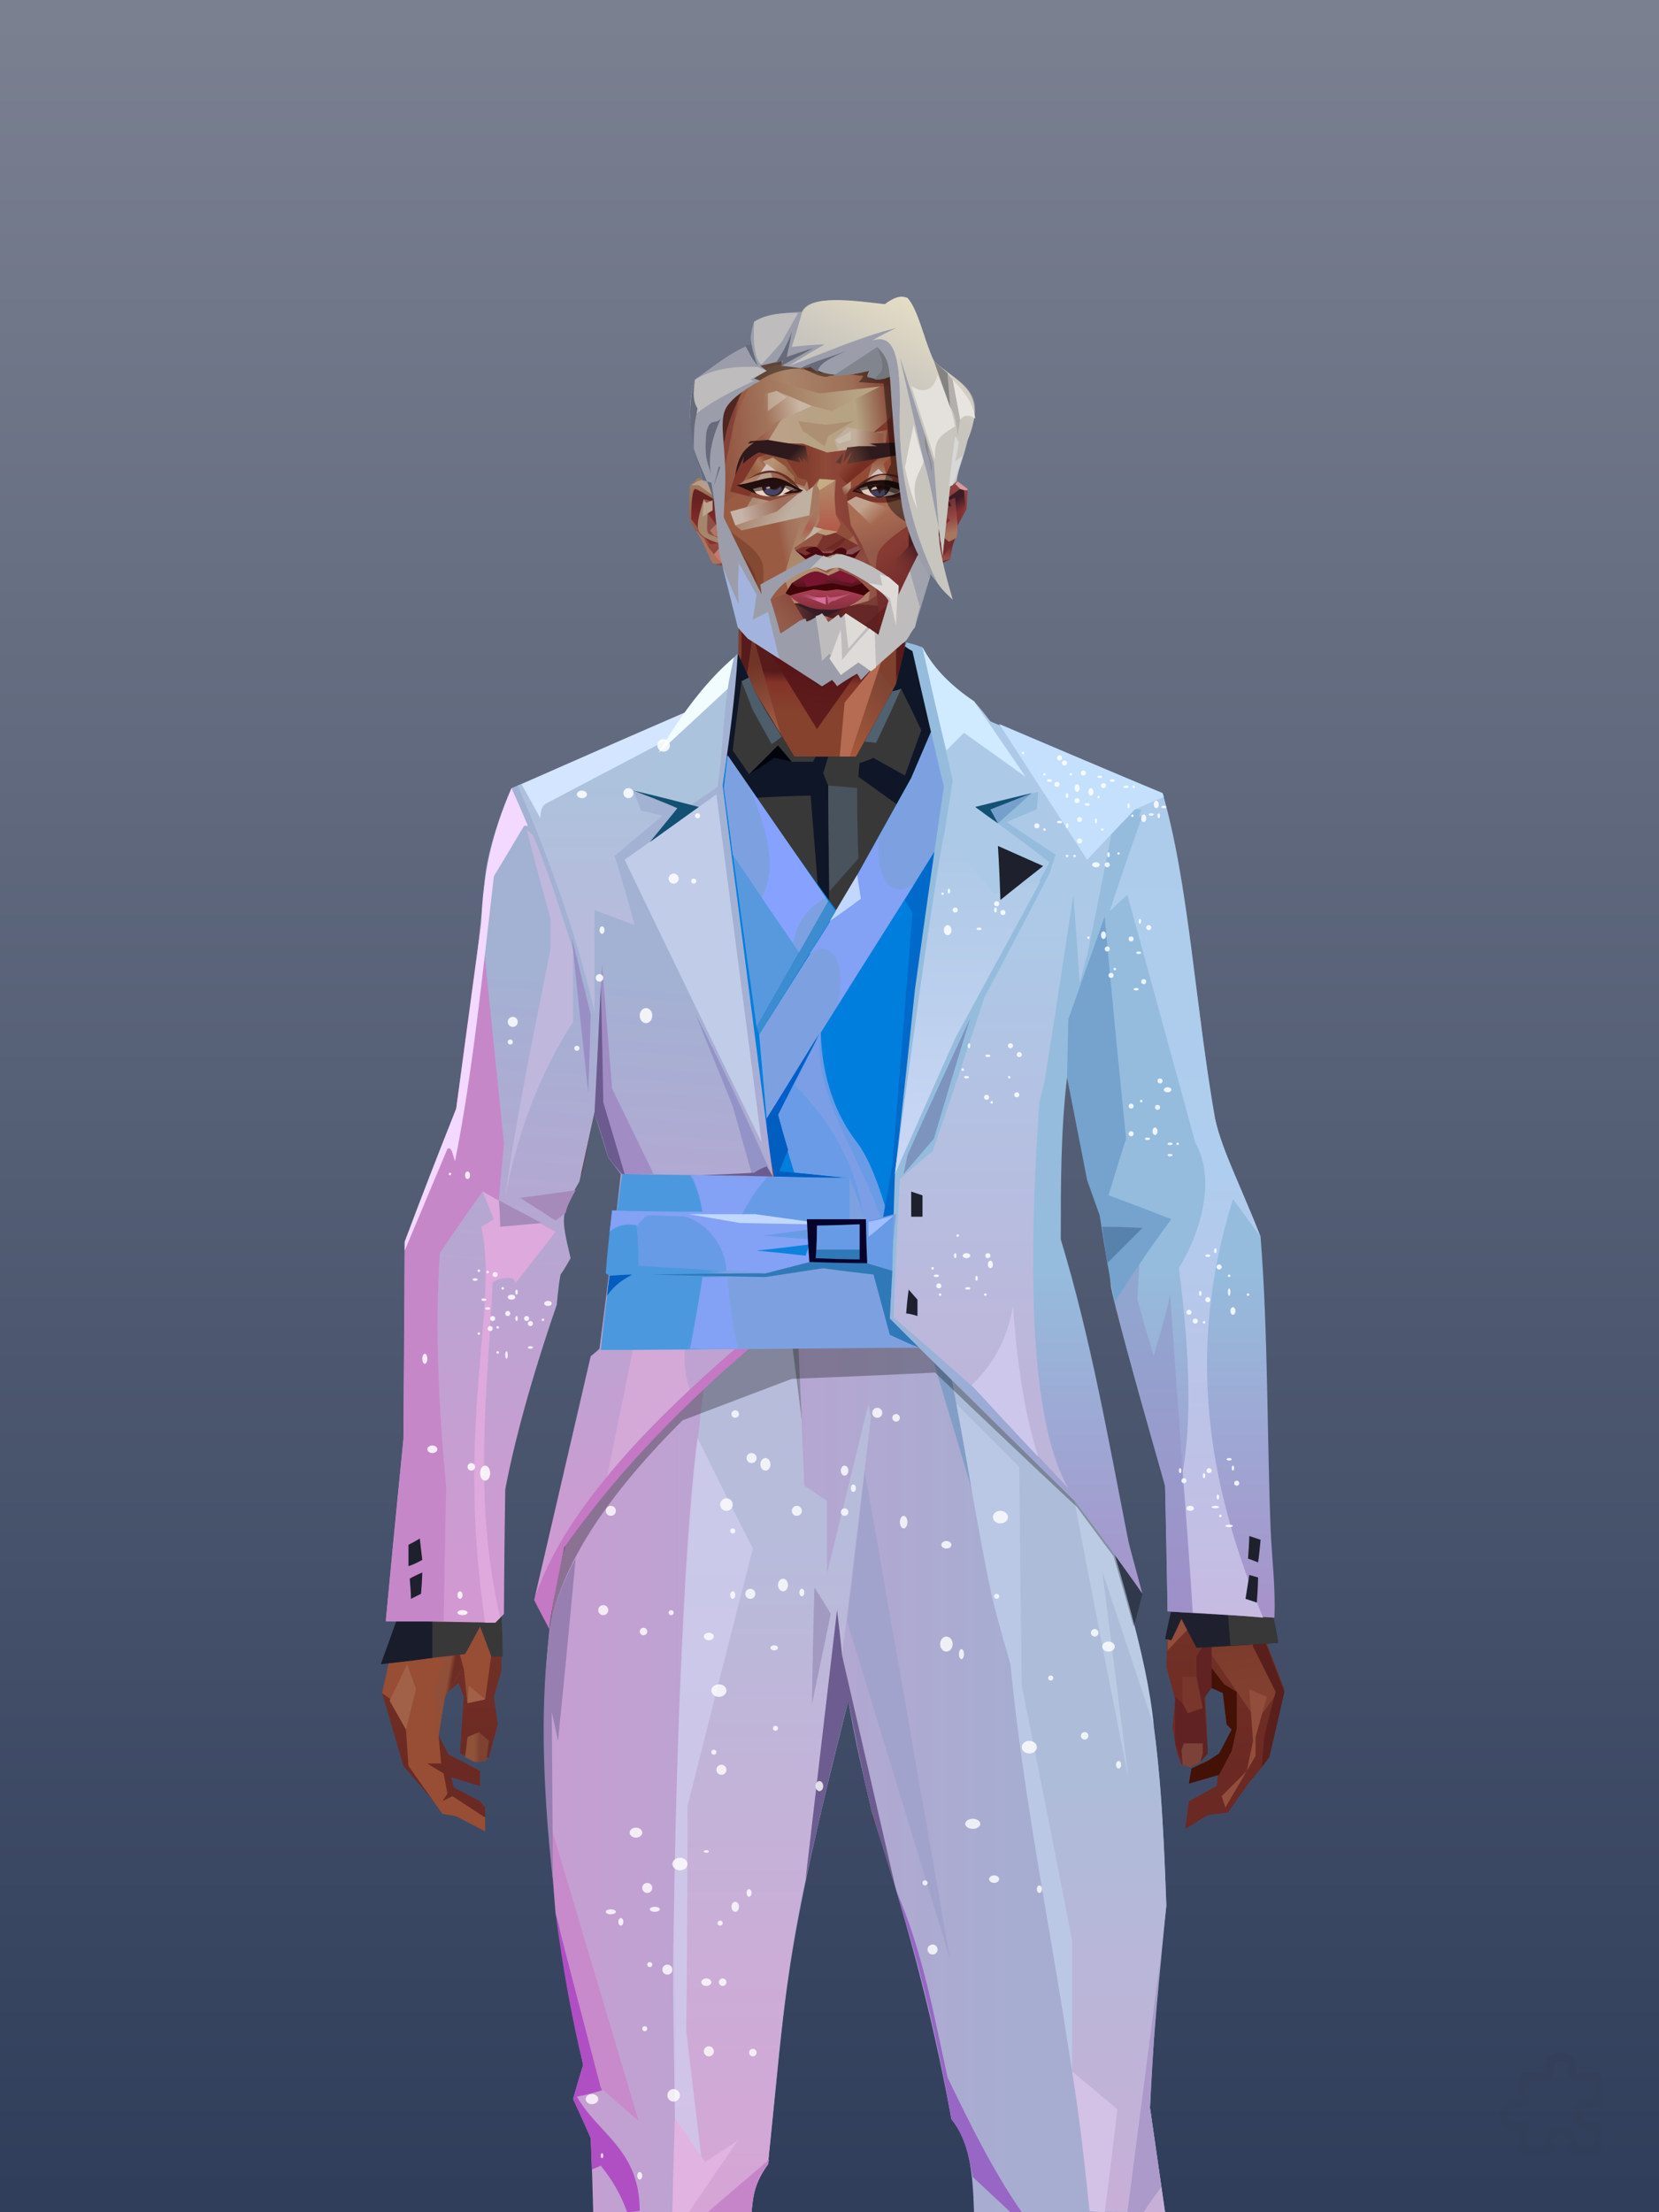 <?xml version="1.0" encoding="UTF-8"?><svg width="1320px" height="1760px" viewBox="0 0 1320 1760" version="1.1" xmlns="http://www.w3.org/2000/svg" xmlns:xlink="http://www.w3.org/1999/xlink"><rect x="0" y="0" width="1320" height="1760" fill="#333333" stroke="none"/><defs><linearGradient x1="50%" y1="0%" x2="50%" y2="100%" id="id-30268"><stop stop-color="#7A8090" offset="0%"></stop><stop stop-color="#303E5B" offset="100%"></stop></linearGradient></defs><g id="id-30269"><rect fill="url(#id-30268)" width="1320" height="1760" x="0" y="0" id="id-30270"></rect></g><defs><linearGradient x1="50%" y1="6%" x2="50%" y2="100%" id="id-110371"><stop stop-color="#783F2F" offset="0%"></stop><stop stop-color="#97573C" offset="8%"></stop><stop stop-color="#7A3F2D" offset="20%"></stop><stop stop-color="#884B31" offset="34%"></stop><stop stop-color="#6B2923" offset="71%"></stop><stop stop-color="#602521" offset="100%"></stop></linearGradient><linearGradient x1="50%" y1="-10%" x2="50%" y2="84%" id="id-110372"><stop stop-color="#824631" offset="0%"></stop><stop stop-color="#9D5940" offset="49%"></stop><stop stop-color="#91533A" offset="100%"></stop></linearGradient><linearGradient x1="57%" y1="50%" x2="47%" y2="56%" id="id-110373"><stop stop-color="#551B1B" offset="0%"></stop><stop stop-color="#612520" offset="100%"></stop></linearGradient><linearGradient x1="45%" y1="35%" x2="55%" y2="47%" id="id-110374"><stop stop-color="#81452F" offset="0%"></stop><stop stop-color="#5D221E" offset="100%"></stop></linearGradient><linearGradient x1="54%" y1="31%" x2="47%" y2="81%" id="id-110375"><stop stop-color="#80402E" offset="0%"></stop><stop stop-color="#793E2D" offset="20%"></stop><stop stop-color="#77382C" offset="71%"></stop><stop stop-color="#6D2F27" offset="81%"></stop><stop stop-color="#5B201C" offset="100%"></stop></linearGradient><linearGradient x1="43%" y1="38%" x2="54%" y2="44%" id="id-110376"><stop stop-color="#8F4F38" offset="0%"></stop><stop stop-color="#6D2C24" offset="100%"></stop></linearGradient><linearGradient x1="46%" y1="8%" x2="58%" y2="82%" id="id-110377"><stop stop-color="#9B5B3F" offset="0%" stop-opacity="0.880"></stop><stop stop-color="#6B2A22" offset="100%"></stop></linearGradient><linearGradient x1="50%" y1="41%" x2="49%" y2="66%" id="id-110378"><stop stop-color="#581B1B" offset="0%"></stop><stop stop-color="#843428" offset="27%"></stop><stop stop-color="#86422D" offset="100%"></stop></linearGradient><linearGradient x1="63%" y1="4%" x2="25%" y2="77%" id="id-110379"><stop stop-color="#9F5F44" offset="0%"></stop><stop stop-color="#B37459" offset="55%"></stop><stop stop-color="#9C5D42" offset="100%"></stop></linearGradient><linearGradient x1="50%" y1="23%" x2="41%" y2="77%" id="id-110380"><stop stop-color="#541214" offset="0%"></stop><stop stop-color="#5D1B1C" offset="100%"></stop></linearGradient><linearGradient x1="47%" y1="22%" x2="55%" y2="89%" id="id-110381"><stop stop-color="#703527" offset="0%"></stop><stop stop-color="#A9624A" offset="100%"></stop></linearGradient><linearGradient x1="86%" y1="87%" x2="11%" y2="66%" id="id-110382"><stop stop-color="#773D31" offset="0%"></stop><stop stop-color="#672D25" offset="100%"></stop></linearGradient><linearGradient x1="71%" y1="11%" x2="50%" y2="100%" id="id-110383"><stop stop-color="#81432F" offset="0%" stop-opacity="0"></stop><stop stop-color="#783A28" offset="100%"></stop></linearGradient><linearGradient x1="66%" y1="46%" x2="56%" y2="43%" id="id-110384"><stop stop-color="#672B26" offset="0%"></stop><stop stop-color="#5D2221" offset="100%"></stop></linearGradient><linearGradient x1="100%" y1="41%" x2="50%" y2="63%" id="id-110385"><stop stop-color="#271321" offset="0%"></stop><stop stop-color="#43151B" offset="100%"></stop></linearGradient><linearGradient x1="69%" y1="20%" x2="50%" y2="100%" id="id-110386"><stop stop-color="#672D26" offset="0%"></stop><stop stop-color="#75382C" offset="100%"></stop></linearGradient><linearGradient x1="36%" y1="20%" x2="57%" y2="81%" id="id-110387"><stop stop-color="#B16549" offset="0%"></stop><stop stop-color="#8A4934" offset="100%"></stop></linearGradient><linearGradient x1="26%" y1="83%" x2="92%" y2="50%" id="id-110388"><stop stop-color="#874834" offset="0%"></stop><stop stop-color="#CF836C" offset="100%" stop-opacity="0.095"></stop></linearGradient><linearGradient x1="17%" y1="56%" x2="85%" y2="45%" id="id-110389"><stop stop-color="#B16549" offset="0%" stop-opacity="0"></stop><stop stop-color="#CA8266" offset="52%"></stop><stop stop-color="#A55D43" offset="100%"></stop></linearGradient><linearGradient x1="17%" y1="24%" x2="74%" y2="87%" id="id-110390"><stop stop-color="#C0765D" offset="0%"></stop><stop stop-color="#7A3C2D" offset="100%"></stop></linearGradient><linearGradient x1="26%" y1="42%" x2="80%" y2="75%" id="id-110391"><stop stop-color="#BD7964" offset="0%"></stop><stop stop-color="#965340" offset="100%" stop-opacity="0"></stop></linearGradient><linearGradient x1="29%" y1="56%" x2="77%" y2="50%" id="id-110392"><stop stop-color="#CC876F" offset="0%"></stop><stop stop-color="#B97055" offset="100%" stop-opacity="0"></stop></linearGradient><linearGradient x1="74%" y1="24%" x2="34%" y2="74%" id="id-110393"><stop stop-color="#7E4434" offset="0%"></stop><stop stop-color="#A85A3B" offset="100%"></stop></linearGradient><linearGradient x1="66%" y1="100%" x2="40%" y2="0%" id="id-110394"><stop stop-color="#874837" offset="0%"></stop><stop stop-color="#B56F57" offset="46%"></stop><stop stop-color="#945437" offset="100%"></stop></linearGradient><linearGradient x1="52%" y1="13%" x2="59%" y2="75%" id="id-110395"><stop stop-color="#763628" offset="0%"></stop><stop stop-color="#813F2F" offset="100%"></stop></linearGradient><linearGradient x1="28%" y1="76%" x2="73%" y2="20%" id="id-110396"><stop stop-color="#934D3C" offset="0%"></stop><stop stop-color="#753528" offset="67%"></stop><stop stop-color="#934D3C" offset="100%"></stop></linearGradient><linearGradient x1="66%" y1="59%" x2="24%" y2="66%" id="id-110397"><stop stop-color="#612115" offset="0%"></stop><stop stop-color="#93533A" offset="100%"></stop></linearGradient><linearGradient x1="41%" y1="11%" x2="61%" y2="81%" id="id-110398"><stop stop-color="#A06350" offset="0%"></stop><stop stop-color="#713127" offset="100%"></stop></linearGradient><linearGradient x1="19%" y1="58%" x2="66%" y2="43%" id="id-110399"><stop stop-color="#AA6B53" offset="0%"></stop><stop stop-color="#93523B" offset="100%"></stop></linearGradient><linearGradient x1="73%" y1="50%" x2="30%" y2="53%" id="id-110400"><stop stop-color="#9B5F42" offset="0%"></stop><stop stop-color="#B67B61" offset="100%"></stop></linearGradient><linearGradient x1="31%" y1="0%" x2="50%" y2="100%" id="id-110401"><stop stop-color="#B27562" offset="0%"></stop><stop stop-color="#9B5C4B" offset="100%"></stop></linearGradient><linearGradient x1="29%" y1="43%" x2="65%" y2="100%" id="id-110402"><stop stop-color="#A86B54" offset="0%"></stop><stop stop-color="#814030" offset="100%"></stop></linearGradient><linearGradient x1="13%" y1="78%" x2="84%" y2="50%" id="id-110403"><stop stop-color="#7E3E2E" offset="0%"></stop><stop stop-color="#74372C" offset="100%"></stop></linearGradient><linearGradient x1="50%" y1="0%" x2="36%" y2="100%" id="id-110404"><stop stop-color="#AB6C57" offset="0%"></stop><stop stop-color="#A56750" offset="100%"></stop></linearGradient><linearGradient x1="50%" y1="28%" x2="64%" y2="55%" id="id-110405"><stop stop-color="#A3664E" offset="0%"></stop><stop stop-color="#98593D" offset="100%"></stop></linearGradient><linearGradient x1="40%" y1="55%" x2="62%" y2="71%" id="id-110406"><stop stop-color="#96573E" offset="0%"></stop><stop stop-color="#713528" offset="100%"></stop></linearGradient><linearGradient x1="9%" y1="37%" x2="88%" y2="55%" id="id-110407"><stop stop-color="#723829" offset="0%"></stop><stop stop-color="#612824" offset="100%"></stop></linearGradient><linearGradient x1="62%" y1="19%" x2="50%" y2="100%" id="id-110408"><stop stop-color="#914D34" offset="0%"></stop><stop stop-color="#5F2420" offset="100%"></stop></linearGradient><linearGradient x1="45%" y1="18%" x2="51%" y2="67%" id="id-110409"><stop stop-color="#B67760" offset="0%"></stop><stop stop-color="#A95C3F" offset="100%"></stop></linearGradient><linearGradient x1="50%" y1="0%" x2="50%" y2="100%" id="id-110410"><stop stop-color="#AC6D55" offset="0%"></stop><stop stop-color="#9F5136" offset="100%"></stop></linearGradient><linearGradient x1="45%" y1="50%" x2="58%" y2="50%" id="id-110411"><stop stop-color="#733829" offset="0%"></stop><stop stop-color="#8A4E3C" offset="100%"></stop></linearGradient><linearGradient x1="33%" y1="74%" x2="77%" y2="42%" id="id-110412"><stop stop-color="#985C46" offset="0%"></stop><stop stop-color="#834732" offset="100%"></stop></linearGradient><linearGradient x1="63%" y1="59%" x2="38%" y2="59%" id="id-110413"><stop stop-color="#7E4231" offset="0%"></stop><stop stop-color="#905239" offset="100%"></stop></linearGradient><linearGradient x1="50%" y1="0%" x2="50%" y2="100%" id="id-110414"><stop stop-color="#925F4E" offset="0%"></stop><stop stop-color="#6E2F26" offset="100%"></stop></linearGradient><linearGradient x1="47%" y1="47%" x2="53%" y2="50%" id="id-110415"><stop stop-color="#956855" offset="0%"></stop><stop stop-color="#7C3C32" offset="100%"></stop></linearGradient><linearGradient x1="50%" y1="0%" x2="50%" y2="100%" id="id-110416"><stop stop-color="#753229" offset="0%"></stop><stop stop-color="#833E34" offset="100%"></stop></linearGradient><linearGradient x1="50%" y1="0%" x2="50%" y2="100%" id="id-110417"><stop stop-color="#925644" offset="0%"></stop><stop stop-color="#865648" offset="100%"></stop></linearGradient><linearGradient x1="0%" y1="55%" x2="100%" y2="55%" id="id-110418"><stop stop-color="#804A40" offset="0%"></stop><stop stop-color="#692E2C" offset="100%"></stop></linearGradient><linearGradient x1="50%" y1="0%" x2="50%" y2="100%" id="id-110419"><stop stop-color="#916451" offset="0%"></stop><stop stop-color="#712E26" offset="100%"></stop></linearGradient><linearGradient x1="49%" y1="20%" x2="52%" y2="96%" id="id-110420"><stop stop-color="#773530" offset="0%"></stop><stop stop-color="#6F2C24" offset="100%"></stop></linearGradient><linearGradient x1="33%" y1="47%" x2="59%" y2="56%" id="id-110421"><stop stop-color="#5F2419" offset="0%"></stop><stop stop-color="#4F161A" offset="100%"></stop></linearGradient></defs><g transform=" translate(303,473)" id="id-110422"><polygon points="174 662 140 824 138 906 147 1082 171 1154 176 1211 174 1230 176 1284 287 1284 284 1265 308 1195 306 1124 345 952 343 912 354 879 363 881 371 877 384 904 391 970 434 1079 458 1202 475 1252 475 1284 596 1284 601 1225 592 1146 609 1103 613 997 596 842 545 671 540 640 529 606 532 569 510 498 522 403 540 360 540 348 563 464 576 498 586 574 637 704 646 760 646 778 626 822 625 853 632 879 630 901 633 920 637 931 648 931 658 920 656 877 660 867 670 874 673 899 677 903 667 923 645 934 643 945 666 939 665 948 643 960 640 982 658 971 674 969 691 945 701 933 705 926 707 923 714 892 719 871 704 832 697 786 704 768 693 725 693 521 653 425 630 282 626 203 613 175 568 156 548 141 530 139 479 114 422 73 416 42 415 1 285 0 284 73 279 83 242 114 196 137 171 139 156 156 108 175 92 228 92 287 68 431 30 516 24 602 28 725 17 764 22 782 1 874 18 932 49 968 60 970 83 982 83 965 79 960 58 949 56 941 79 948 79 936 66 929 54 923 45 906 51 875 62 866 66 877 63 922 75 927 86 925 93 899 90 877 96 856 96 824 75 778 77 738 108 637 140 562 143 495 160 458 181 358 200 403 203 461 212 504 189 564 191 608" fill="url(#id-110371)" id="id-110423"></polygon><polygon points="92 287 68 431 30 516 24 602 73 688 118 614 98 452 110 469 124 336 102 372 110 294 89 309 110 285" fill="url(#id-110372)" id="id-110423"></polygon><polygon points="384 906 391 972 434 1081 458 1204 475 1254 475 1287 596 1287 601 1226 592 1148 609 1105 613 999 603 904 585 908 585 846 535 683 457 705 382 878" fill="url(#id-110373)" id="id-110423"></polygon><polygon points="138 907 147 1083 172 1156 176 1212 174 1232 176 1286 176 1287 287 1287 284 1266 309 1197 306 1126 345 954 344 923 294 814 264 724 247 711" fill="url(#id-110374)" id="id-110423"></polygon><polygon points="545 673 540 641 529 608 532 571 510 500 522 405 540 361 540 350 563 465 576 500 602 540 660 491 688 529 653 427 630 283 626 205 613 177 568 157 548 142 531 141 479 116 422 75 416 44 415 3 360 3 360 715 463 724" fill="url(#id-110375)" id="id-110423"></polygon><polygon points="83 984 60 972 49 970 22 932 20 903 8 879 1 874 12 824 39 786 39 814 57 786 78 800 91 822 83 879 69 882 64 855 51 877 46 908 48 930 37 930 50 938 53 954 49 960 57 956 83 973" fill="#974E34" id="id-110428"></polygon><polygon points="66 855 69 882 64 855 51 877 46 908 43 870 58 825" fill="url(#id-110376)" id="id-110428"></polygon><polygon points="83 879 69 882 70 868" fill="#A16148" id="id-110428"></polygon><polygon points="482 376 513 349 558 291 522 368" fill="#714A47" id="id-110431"></polygon><polygon points="313 697 261 560 246 448 259 424 356 408 362 366 318 404 285 409 268 378 314 343 394 351 431 378 420 404 369 399 371 404 450 421 467 441 449 510 467 547 407 697 358 717" fill="url(#id-110377)" id="id-110432"></polygon><polygon points="410 90 430 82 423 76 417 45 417 7 287 9 287 48 283 76 278 86 245 114 195 139 366 139 391 70 410 26" fill="url(#id-110378)" id="id-110433"></polygon><polygon points="182 180 133 231 98 289 98 231 114 182 166 159" fill="url(#id-110379)" id="id-110434"></polygon><polygon points="347 107 384 55 410 31 414 23 300 31" fill="url(#id-110380)" id="id-110435"></polygon><polygon points="287 93 296 32 323 129" fill="url(#id-110381)" id="id-110436"></polygon><polygon points="336 139 314 151 271 146 224 139" fill="#C0775D" id="id-110437"></polygon><polygon points="410 84 410 136 462 129" fill="url(#id-110382)" id="id-110438"></polygon><polygon points="173 246 167 286 191 351 263 386 329 330 360 330 360 152 349 139 336 139 310 152" fill="url(#id-110383)" id="id-110439"></polygon><polygon points="464 159 516 190 500 159" fill="url(#id-110384)" id="id-110440"></polygon><polygon points="302 31 347 72 383 62 410 37 417 28 417 13" fill="url(#id-110385)" id="id-110441"></polygon><polygon points="264 151 191 202 220 151" fill="#814431" id="id-110442"></polygon><polygon points="154 206 170 170 123 188" fill="#CE826D" id="id-110443"></polygon><polygon points="359 285 345 299 323 318 305 354 359 345 354 305" fill="url(#id-110386)" id="id-110444"></polygon><polygon points="261 361 265 387 204 371 192 347" fill="#6B3127" id="id-110445"></polygon><polygon points="199 362 181 359 167 284" fill="#4B131A" id="id-110446"></polygon><polygon points="477 341 477 335 488 326 496 325 509 338 497 348 485 354" fill="#5D2221" id="id-110447"></polygon><polygon points="314 151 343 220 317 293 238 351 209 318 172 251 186 205 271 146" fill="url(#id-110387)" id="id-110448"></polygon><polygon points="314 151 330 238 209 318 172 251 186 205 271 146" fill="url(#id-110388)" id="id-110448"></polygon><polygon points="314 151 351 205 221 227 186 205 271 146" fill="url(#id-110389)" opacity="0.369" id="id-110448"></polygon><polygon points="212 335 223 322 242 327 244 332 236 353 214 349" fill="#642B26" id="id-110451"></polygon><polygon points="224 339 227 342 227 345 223 349 236 350 242 333 230 338 227 335" fill="#70434F" id="id-110452"></polygon><polygon points="489 343 491 347 486 351 479 338 490 327 495 327 494 336" fill="#6F373C" id="id-110453"></polygon><polygon points="486 339 489 343 494 337" fill="#92523E" id="id-110454"></polygon><polygon points="360 162 360 291 406 325 455 347 529 267 464 182 416 166" fill="url(#id-110390)" id="id-110455"></polygon><polygon points="360 178 360 281 391 302 391 249 489 270 462 189 416 166" fill="url(#id-110391)" id="id-110455"></polygon><polygon points="360 178 360 219 472 220 462 189 416 166 371 163" fill="url(#id-110392)" id="id-110455"></polygon><polygon points="358 178 373 168 440 156 414 137 378 158 412 80 396 60 358 146" fill="url(#id-110393)" id="id-110458"></polygon><polygon points="347 140 358 152 373 129 400 48 369 86 365 130" fill="#B66B53" id="id-110459"></polygon><polygon points="591 281 602 226 559 159 514 159 524 138 499 156 571 263" fill="url(#id-110394)" id="id-110460"></polygon><polygon points="609 298 626 332 630 285 627 227 614 207 617 251" fill="#695B75" id="id-110461"></polygon><polygon points="555 159 567 157 613 177 614 192 580 175 604 207 602 226" fill="#8A4E37" id="id-110462"></polygon><polygon points="641 823 649 826 697 896 714 873 682 781" fill="url(#id-110395)" id="id-110463"></polygon><polygon points="626 840 701 762 689 738 679 784 648 776 626 822" fill="url(#id-110396)" id="id-110463"></polygon><polygon points="649 862 649 845 661 825 661 870 655 878 658 922 652 929 638 929 632 914 632 893 632 877 645 888" fill="#602222" id="id-110465"></polygon><polygon points="554 375 578 333 608 451 594 508 569 462" fill="#994B3B" id="id-110466"></polygon><polygon points="623 326 643 425 633 431 693 523 653 427 637 326 626 315" fill="#583847" id="id-110467"></polygon><polygon points="628 274 639 339 623 314" fill="#561B1F" id="id-110468"></polygon><polygon points="693 523 695 567 685 525 618 416 633 431" fill="#4B1114" id="id-110469"></polygon><polygon points="641 463 599 539 602 571 635 655 646 703 650 754 658 640 661 491" fill="#914F3A" id="id-110470"></polygon><polygon points="610 531 648 646 652 546 638 479" fill="#A8614D" id="id-110470"></polygon><polygon points="693 748 677 730 677 700 660 491 685 525 692 552 684 727" fill="#74332A" id="id-110472"></polygon><polygon points="692 746 704 768 693 727 695 567 692 551 684 727" fill="#5C3C47" id="id-110473"></polygon><polygon points="260 559 310 683 356 716 264 713 238 685 196 582" fill="url(#id-110397)" id="id-110474"></polygon><polygon points="638 931 637 919 639 914 654 914 654 922 652 929 648 931 644 933" fill="#7C4139" id="id-110475"></polygon><polygon points="638 861 638 882 642 890 654 886 649 861" fill="#79372B" id="id-110476"></polygon><polygon points="691 871 694 912 689 936 669 956 672 965 696 924 696 909 705 877" fill="#934D3C" id="id-110477"></polygon><polygon points="704 768 685 788 694 837 712 873 703 908 701 933 707 925 719 873 704 834 697 788" fill="#591F1C" id="id-110478"></polygon><polygon points="667 939 643 946 645 934 658 928 667 922 677 903 673 899 670 874 661 870 661 854 671 867 681 873 681 902 677 920" fill="#431105" id="id-110479"></polygon><polygon points="362 510 360 634 426 561 421 535" fill="url(#id-110398)" opacity="0.626" id="id-110480"></polygon><polygon points="320 403 289 399 268 380 314 343 361 348 362 372" fill="url(#id-110399)" id="id-110481"></polygon><polygon points="172 141 169 151 181 151 205 139 196 138" fill="url(#id-110400)" id="id-110482"></polygon><polygon points="359 308 362 360 383 334" fill="#BB7863" opacity="0.625" id="id-110483"></polygon><polygon points="361 546 361 584 388 551 374 540" fill="url(#id-110401)" opacity="0.626" id="id-110484"></polygon><polygon points="347 542 361 547 374 540 361 534" fill="#581C1C" id="id-110485"></polygon><polygon points="325 545 278 503 259 561 308 579" fill="url(#id-110402)" opacity="0.758" id="id-110486"></polygon><polygon points="389 499 460 467 450 510 404 520" fill="url(#id-110403)" id="id-110487"></polygon><polygon points="364 491 361 403 420 428" fill="url(#id-110404)" opacity="0.758" id="id-110488"></polygon><polygon points="263 446 333 446 323 469 279 492" fill="url(#id-110405)" opacity="0.758" id="id-110489"></polygon><polygon points="260 425 280 496 260 561 237 528 213 443 227 425 244 447" fill="url(#id-110406)" id="id-110490"></polygon><polygon points="412 343 445 374 466 383 500 351 448 354 416 339" fill="url(#id-110407)" id="id-110491"></polygon><polygon points="165 252 164 278 128 284" fill="#642A24" id="id-110492"></polygon><polygon points="58 478 89 441 89 416 69 430 66 456" fill="url(#id-110408)" id="id-110493"></polygon><polygon points="77 684 70 634 62 517 89 474 112 569" fill="url(#id-110409)" id="id-110494"></polygon><polygon points="54 489 48 539 70 635 77 684 54 760 41 781 17 766 28 727 24 604 29 544" fill="url(#id-110410)" id="id-110495"></polygon><polygon points="136 452 128 497 154 460 178 340 170 300" fill="#793B28" id="id-110496"></polygon><polygon points="181 359 160 460 143 497 142 514 124 532 109 514 108 490 128 497 154 460 178 340" fill="#5F2420" id="id-110496"></polygon><polygon points="39 747 28 772 39 788 44 772" fill="#AE7058" id="id-110498"></polygon><polygon points="360 379 343 413 362 444 378 417" fill="url(#id-110411)" id="id-110499"></polygon><polygon points="196 581 260 561 230 519" fill="url(#id-110412)" id="id-110500"></polygon><polygon points="75 929 67 925 69 909 78 905 86 912 84 928" fill="url(#id-110413)" id="id-110501"></polygon><polygon points="20 903 7 880 21 851 28 871" fill="#A16148" id="id-110502"></polygon><polygon points="219 1123 204 1040 192 913 171 1090 183 1169 230 1208 262 1237 271 1213 235 1175 213 1157 273 1191 282 1169" fill="url(#id-110414)" opacity="0.808" id="id-110503"></polygon><polygon points="183 1207 182 1155 214 1106 237 1166 231 1210" fill="#7D3B2D" id="id-110504"></polygon><polygon points="187 902 212 1137 227 1161 275 1187 300 1137 273 1009 300 918 270 791 212 836" fill="url(#id-110415)" id="id-110505"></polygon><polygon points="288 1079 311 1040 312 942 295 903 265 1019 276 1188 302 1137" fill="url(#id-110416)" id="id-110506"></polygon><polygon points="585 908 604 1008 608 1106 614 998 599 887" fill="#604050" id="id-110507"></polygon><polygon points="431 886 489 1140 536 1115 561 925 566 886 537 816 501 786" fill="url(#id-110417)" opacity="0.792" id="id-110508"></polygon><polygon points="582 921 588 1011 585 1112 576 1162 545 1046 566 886" fill="url(#id-110418)" id="id-110509"></polygon><polygon points="562 1247 519 1200 472 1112 495 931 506 931 595 1188 579 1244" fill="url(#id-110419)" id="id-110510"></polygon><polygon points="532 1221 540 1263 537 1269 516 1287 510 1287 500 1263 513 1199 488 1226 462 1170 472 1101 428 1010 399 877 469 771 519 739 537 818 501 787 433 890 477 1078 534 1212" fill="url(#id-110420)" id="id-110511"></polygon><polygon points="322 1058 284 852 258 721 267 733 371 879 363 883 354 881 343 914 345 954" fill="#6B2D24" id="id-110512"></polygon><polygon points="430 1068 425 875 536 705 454 704 380 865 384 906 392 972" fill="#571D1C" opacity="0.394" id="id-110513"></polygon><polygon points="175 1262 194 1287 207 1287 225 1226 214 1249 175 1221 174 1232" fill="#743428" id="id-110514"></polygon><polygon points="529 1227 554 1234 569 1169 549 1168" fill="#824C40" id="id-110515"></polygon><polygon points="547 678 545 672 540 641 529 608 532 571 510 500 522 405 540 361 540 350 548 389 543 330 558 289 517 369 529 369 517 411 500 442 510 465 488 531 508 525 522 585 450 724" fill="#520D17" id="id-110423"></polygon><polygon points="403 722 491 609 523 585 450 723" fill="#5F211F" id="id-110517"></polygon><polygon points="174 664 140 826 138 907 139 937 238 690 352 886 354 881 363 883 371 879 384 906 472 773 549 712 597 844 545 673 540 641 478 697 450 723 279 705 232 657 189 566 191 610" fill="url(#id-110421)" id="id-110423"></polygon><polygon points="189 616 211 620 191 586 191 609" fill="#40120E" id="id-110519"></polygon><polygon points="139 836 226 709 167 697 139 826" fill="#4F1C18" id="id-110520"></polygon><polygon points="519 734 596 843 547 678" fill="#420F15" id="id-110521"></polygon><polygon points="416 778 448 726 315 744 330 762" fill="#6B2C26" opacity="0.520" id="id-110423"></polygon><polygon points="412 685 464 666 457 573" fill="#4F161A" id="id-110523"></polygon></g><defs><linearGradient x1="53%" y1="5%" x2="47%" y2="91%" id="id-111127"><stop stop-color="#8F4340" offset="0%"></stop><stop stop-color="#702A2C" offset="82%"></stop><stop stop-color="#974B47" offset="100%"></stop></linearGradient><linearGradient x1="62%" y1="61%" x2="50%" y2="36%" id="id-111128"><stop stop-color="#822F31" offset="0%"></stop><stop stop-color="#3C1B25" offset="100%"></stop></linearGradient><linearGradient x1="50%" y1="13%" x2="57%" y2="81%" id="id-111129"><stop stop-color="#773435" offset="0%"></stop><stop stop-color="#944945" offset="52%"></stop><stop stop-color="#A57660" offset="100%"></stop></linearGradient><linearGradient x1="50%" y1="0%" x2="54%" y2="88%" id="id-111130"><stop stop-color="#9F7D60" offset="0%"></stop><stop stop-color="#8F4539" offset="100%"></stop></linearGradient><linearGradient x1="36%" y1="75%" x2="36%" y2="18%" id="id-111131"><stop stop-color="#8B2E30" offset="0%"></stop><stop stop-color="#662221" offset="100%"></stop></linearGradient><linearGradient x1="30%" y1="63%" x2="66%" y2="53%" id="id-111132"><stop stop-color="#995C43" offset="0%"></stop><stop stop-color="#A2705A" offset="11%"></stop><stop stop-color="#AC8266" offset="35%"></stop><stop stop-color="#955D4B" offset="72%"></stop><stop stop-color="#844137" offset="100%"></stop></linearGradient><linearGradient x1="12%" y1="55%" x2="89%" y2="49%" id="id-111133"><stop stop-color="#BAA188" offset="0%"></stop><stop stop-color="#B5A382" offset="69%"></stop><stop stop-color="#8A4C3B" offset="100%"></stop></linearGradient><linearGradient x1="77%" y1="45%" x2="9%" y2="48%" id="id-111134"><stop stop-color="#B6A383" offset="0%"></stop><stop stop-color="#A3775D" offset="100%"></stop></linearGradient><linearGradient x1="4%" y1="59%" x2="84%" y2="52%" id="id-111135"><stop stop-color="#925340" offset="0%"></stop><stop stop-color="#A98468" offset="40%"></stop><stop stop-color="#9D6E56" offset="75%"></stop><stop stop-color="#7E352A" offset="100%"></stop></linearGradient><linearGradient x1="0%" y1="62%" x2="75%" y2="50%" id="id-111136"><stop stop-color="#A07158" offset="0%"></stop><stop stop-color="#C8B5A3" offset="100%"></stop></linearGradient><linearGradient x1="91%" y1="50%" x2="43%" y2="50%" id="id-111137"><stop stop-color="#915B47" offset="0%"></stop><stop stop-color="#C1AE9D" offset="100%"></stop></linearGradient><linearGradient x1="73%" y1="44%" x2="36%" y2="73%" id="id-111138"><stop stop-color="#8B493B" offset="0%"></stop><stop stop-color="#905C4E" offset="100%" stop-opacity="0.589"></stop></linearGradient><linearGradient x1="22%" y1="31%" x2="35%" y2="66%" id="id-111139"><stop stop-color="#A96D54" offset="0%"></stop><stop stop-color="#945949" offset="100%"></stop></linearGradient><linearGradient x1="13%" y1="-5%" x2="103%" y2="59%" id="id-111140"><stop stop-color="#AC887C" offset="0%"></stop><stop stop-color="#985D44" offset="31%"></stop><stop stop-color="#7D3328" offset="79%"></stop><stop stop-color="#712D2C" offset="100%"></stop></linearGradient><linearGradient x1="47%" y1="96%" x2="25%" y2="14%" id="id-111141"><stop stop-color="#A56B59" offset="0%" stop-opacity="0.302"></stop><stop stop-color="#874339" offset="100%"></stop></linearGradient><linearGradient x1="24%" y1="56%" x2="50%" y2="45%" id="id-111142"><stop stop-color="#976043" offset="0%"></stop><stop stop-color="#AA7758" offset="59%"></stop><stop stop-color="#8F523B" offset="100%"></stop></linearGradient><linearGradient x1="87%" y1="65%" x2="23%" y2="32%" id="id-111143"><stop stop-color="#9E6E50" offset="0%"></stop><stop stop-color="#B89475" offset="100%"></stop></linearGradient><linearGradient x1="13%" y1="29%" x2="91%" y2="29%" id="id-111144"><stop stop-color="#80372B" offset="0%"></stop><stop stop-color="#833E2E" offset="38%"></stop><stop stop-color="#8E4939" offset="51%"></stop><stop stop-color="#894036" offset="70%"></stop><stop stop-color="#8D413B" offset="100%"></stop></linearGradient><linearGradient x1="9%" y1="45%" x2="41%" y2="63%" id="id-111145"><stop stop-color="#8E4836" offset="0%"></stop><stop stop-color="#772E23" offset="100%"></stop></linearGradient><linearGradient x1="50%" y1="19%" x2="50%" y2="70%" id="id-111146"><stop stop-color="#975B45" offset="0%"></stop><stop stop-color="#AA836D" offset="100%"></stop></linearGradient><linearGradient x1="9%" y1="54%" x2="38%" y2="50%" id="id-111147"><stop stop-color="#5E3931" offset="0%"></stop><stop stop-color="#2F1B1D" offset="100%"></stop></linearGradient><linearGradient x1="97%" y1="55%" x2="73%" y2="44%" id="id-111148"><stop stop-color="#6F3F30" offset="0%"></stop><stop stop-color="#2E1A1C" offset="100%"></stop></linearGradient><linearGradient x1="40%" y1="21%" x2="72%" y2="94%" id="id-111149"><stop stop-color="#A67A62" offset="0%"></stop><stop stop-color="#AF8E6F" offset="50%"></stop><stop stop-color="#AF7C69" offset="100%"></stop></linearGradient><linearGradient x1="7%" y1="41%" x2="71%" y2="63%" id="id-111150"><stop stop-color="#A77E68" offset="0%"></stop><stop stop-color="#BFB0A1" offset="100%"></stop></linearGradient><linearGradient x1="87%" y1="51%" x2="37%" y2="52%" id="id-111151"><stop stop-color="#935943" offset="0%"></stop><stop stop-color="#AE7F68" offset="100%"></stop></linearGradient><linearGradient x1="50%" y1="0%" x2="50%" y2="100%" id="id-111152"><stop stop-color="#B18B6B" offset="0%"></stop><stop stop-color="#B35746" offset="100%"></stop></linearGradient><linearGradient x1="71%" y1="47%" x2="15%" y2="54%" id="id-111153"><stop stop-color="#9E6E5A" offset="0%"></stop><stop stop-color="#C6B4A8" offset="100%"></stop></linearGradient><linearGradient x1="66%" y1="11%" x2="44%" y2="95%" id="id-111154"><stop stop-color="#AD6F5D" offset="0%" stop-opacity="0.528"></stop><stop stop-color="#AA5F4F" offset="49%"></stop><stop stop-color="#AA604E" offset="100%" stop-opacity="0"></stop></linearGradient><linearGradient x1="-5%" y1="53%" x2="86%" y2="50%" id="id-111155"><stop stop-color="#6D352D" offset="0%"></stop><stop stop-color="#341D27" offset="47%"></stop><stop stop-color="#692522" offset="100%"></stop></linearGradient><linearGradient x1="10%" y1="52%" x2="66%" y2="50%" id="id-111156"><stop stop-color="#A47A65" offset="0%"></stop><stop stop-color="#884237" offset="100%"></stop></linearGradient><linearGradient x1="50%" y1="-36%" x2="50%" y2="100%" id="id-111157"><stop stop-color="#8F293E" offset="0%"></stop><stop stop-color="#56121D" offset="100%"></stop></linearGradient><linearGradient x1="23%" y1="39%" x2="61%" y2="66%" id="id-111158"><stop stop-color="#C1A490" offset="0%"></stop><stop stop-color="#BD9D86" offset="100%" stop-opacity="0"></stop></linearGradient><linearGradient x1="50%" y1="0%" x2="50%" y2="100%" id="id-111159"><stop stop-color="#A93F54" offset="0%"></stop><stop stop-color="#852E3C" offset="100%"></stop></linearGradient><linearGradient x1="23%" y1="50%" x2="76%" y2="52%" id="id-111160"><stop stop-color="#AE507E" offset="0%" stop-opacity="0"></stop><stop stop-color="#D7709A" offset="100%"></stop></linearGradient><linearGradient x1="58%" y1="36%" x2="35%" y2="100%" id="id-111161"><stop stop-color="#B18F79" offset="0%"></stop><stop stop-color="#B18D76" offset="100%" stop-opacity="0"></stop></linearGradient><linearGradient x1="96%" y1="25%" x2="45%" y2="90%" id="id-111162"><stop stop-color="#361B27" offset="0%"></stop><stop stop-color="#411720" offset="100%"></stop></linearGradient><linearGradient x1="40%" y1="34%" x2="57%" y2="75%" id="id-111163"><stop stop-color="#853B31" offset="0%"></stop><stop stop-color="#722B2C" offset="100%"></stop></linearGradient><linearGradient x1="66%" y1="30%" x2="24%" y2="92%" id="id-111164"><stop stop-color="#401923" offset="0%"></stop><stop stop-color="#7E3530" offset="100%" stop-opacity="0"></stop></linearGradient><linearGradient x1="53%" y1="73%" x2="54%" y2="75%" id="id-111165"><stop stop-color="#5E231E" offset="0%" stop-opacity="0.476"></stop><stop stop-color="#471A24" offset="100%"></stop></linearGradient><linearGradient x1="36%" y1="31%" x2="47%" y2="50%" id="id-111166"><stop stop-color="#C0A895" offset="0%"></stop><stop stop-color="#945D46" offset="100%"></stop></linearGradient><linearGradient x1="52%" y1="46%" x2="46%" y2="43%" id="id-111167"><stop stop-color="#995C43" offset="0%"></stop><stop stop-color="#844137" offset="100%"></stop></linearGradient></defs><g transform=" translate(548,259)" id="id-111168"><g transform=" translate(0,121)" id="id-111169"><polygon points="199 13 214 3 222 9 221 25 214 38 214 43 210 54 208 65 197 70 190 64" fill="url(#id-111127)" id="id-111170"></polygon><polygon points="197 24 209 14 216 9 219 10 220 22 214 37 195 43" fill="url(#id-111128)" id="id-111171"></polygon><polygon points="203 38 208 34 199 25 203 22 209 23 207 18 212 16 214 38 214 43 213 48 207 51 201 46" fill="url(#id-111129)" id="id-111170"></polygon><polygon points="212 5 214 3 222 9 222 10 219 10 216 9" fill="#D49BA0" id="id-111170"></polygon><polygon points="208 65 197 70 190 64 194 42 199 50 193 62 199 67" fill="#602D31" id="id-111170"></polygon><polygon points="203 62 202 54 211 50" fill="#722C2D" id="id-111175"></polygon><polygon points="196 50 202 51 203 42 196 46" fill="#874B46" id="id-111176"></polygon><polygon points="194 45 199 47 202 45 202 32 197 31" fill="#361B27" id="id-111177"></polygon><path d=" M 30,70 C 24,70 20,69 19,68 C 17,66 12,52 8,46 C 4,39 2,38 1,33 C 0,30 0,21 1,6 L 8,0 L 23,9 L 30,70 Z" fill="url(#id-111130)" id="id-111178"></path><polygon points="8 6 2 6 7 3 10 2 23 9 19 14" fill="#B99D8C" id="id-111178"></polygon><path d=" M 26,68 C 23,69 20,69 19,68 C 17,66 12,52 8,46 C 7,44 6,43 6,42 C 9,45 10,47 12,48 C 13,50 14,52 16,56 L 26,68 Z" fill="#AB7260" id="id-111178"></path><polygon points="26 68 29 65 27 53 20 61" fill="#C67B6D" id="id-111178"></polygon><path d=" M 23,19 C 12,12 6,9 5,9 C 3,10 2,18 2,33 L 17,53 L 26,52 L 23,19 Z" fill="url(#id-111131)" id="id-111182"></path><polygon points="12 17 19 19 18 26 15 28 22 38 21 49 12 44" fill="#8E4F46" id="id-111183"></polygon><path d=" M 27,53 C 16,50 10,47 8,42 C 6,38 8,30 12,17 L 15,23 C 15,36 14,42 15,43 C 15,45 18,46 25,48 L 27,53 Z" fill="#A6866B" id="id-111184"></path><polygon points="11 31 19 26 19 18 14 20 12 18" fill="#BCA28F" id="id-111185"></polygon><polygon points="20 46 17 42 22 37 25 48" fill="#B27668" id="id-111186"></polygon></g><g transform=" translate(18,0)" id="id-111187"><path d=" M 20,231 C 18,227 11,201 5,153 C 3,140 2,128 1,117 C -1,91 4,63 8,49 C 9,46 16,35 16,34 C 30,20 56,0 94,0 C 157,0 178,45 181,51 C 183,57 183,111 181,144 C 178,177 162,232 160,235 C 158,239 124,261 119,264 C 113,266 74,267 69,264 C 64,261 22,235 20,231 Z" fill="url(#id-111132)" id="id-111188"></path><polygon points="42 97 56 74 52 61 155 41 139 103 93 103" fill="url(#id-111133)" id="id-111189"></polygon><polygon points="96 68 135 48 39 38 42 54" fill="url(#id-111134)" id="id-111190"></polygon><path d=" M 27,130 L 4,145 C 3,135 2,126 1,117 C -1,91 4,63 8,49 C 9,46 16,35 16,34 C 30,20 56,0 94,0 C 157,0 178,45 181,51 L 147,47 L 86,54 L 44,42 L 57,74 L 27,98 L 27,130 Z" fill="url(#id-111135)" id="id-111188"></path><polygon points="42 81 80 64 52 52 42 54" fill="url(#id-111136)" id="id-111192"></polygon><polygon points="45 68 60 57 52 52 45 54" fill="#CEC5B3" opacity="0.553" id="id-111193"></polygon><polygon points="90 96 73 84 69 76 91 79 113 76 93 88" fill="#AD8F72" id="id-111194"></polygon><polygon points="137 97 137 86 108 81 98 91 102 103" fill="url(#id-111137)" id="id-111195"></polygon><polygon points="99 91 101 94 111 91 111 84" fill="#D3CBB9" opacity="0.560" id="id-111196"></polygon><polygon points="60 213 39 221 45 248 56 248 84 233 80 206" fill="url(#id-111138)" id="id-111197"></polygon><path d=" M 20,231 C 18,227 12,203 6,158 C 22,179 32,191 34,197 C 36,202 40,220 47,250 C 35,242 21,233 20,231 Z" fill="#804033" id="id-111188"></path><path d=" M 11,192 C 9,183 7,171 6,158 C 26,171 38,180 40,188 C 42,191 42,202 40,221 L 11,192 Z" fill="#6D3322" opacity="0.470" id="id-111188"></path><polygon points="132 203 121 178 107 160 107 139 115 134 168 130 179 136" fill="url(#id-111139)" id="id-111200"></polygon><path d=" M 160,158 C 165,146 167,139 164,138 C 153,133 136,132 136,127 C 135,126 137,111 140,83 L 129,85 L 143,73 C 144,62 144,56 143,55 C 141,53 143,36 130,31 C 126,30 112,32 88,38 L 51,31 L 35,38 C 22,36 16,35 16,34 C 30,20 56,0 94,0 C 157,0 178,45 181,51 C 183,57 183,111 181,144 L 160,158 Z" fill="url(#id-111140)" id="id-111188"></path><polygon points="93 230 129 249 146 243 153 201 125 219 113 221" fill="#662826" id="id-111202"></polygon><polygon points="120 175 124 185 115 193 133 206 135 223 104 221 103 198 95 176" fill="url(#id-111141)" id="id-111203"></polygon><polygon points="117 131 107 134 112 117 140 96 157 104 144 127" fill="#944B36" id="id-111204"></polygon><polygon points="65 125 74 128 77 122 60 101 35 99 20 129" fill="url(#id-111142)" id="id-111205"></polygon><polygon points="44 112 41 108 49 105 59 112 61 115 66 120 66 125" fill="url(#id-111143)" id="id-111206"></polygon><polygon points="44 135 30 136 15 132 23 105 35 93 73 94 92 101 115 98 157 102 159 108 151 121 157 123 153 129 143 126 153 105 147 96 108 119 108 139 111 159 120 175 118 179 86 167 76 123 69 121 54 98 37 105 26 123 23 127" fill="url(#id-111144)" id="id-111207"></polygon><polygon points="100 118 108 126 137 102 113 98" fill="url(#id-111145)" id="id-111208"></polygon><polygon points="125 120 128 110 137 104 144 103 137 110 139 118 144 122 144 125 122 125" fill="url(#id-111146)" id="id-111209"></polygon><polygon points="99 109 105 101 103 110" fill="#5E3931" id="id-111210"></polygon><polygon points="105 109 108 97 117 96 132 96 126 94 146 93 152 98 149 93 151 92 162 106 161 112 149 103 108 110 112 100" fill="url(#id-111147)" id="id-111211"></polygon><polygon points="163 108 163 116 166 120 166 113" fill="#2F1B1D" id="id-111212"></polygon><path d=" M 19,119 C 20,112 22,106 24,103 C 26,99 30,96 34,93 L 29,94 L 31,92 L 45,91 L 75,96 L 77,107 L 79,100 L 77,111 L 73,105 L 73,109 L 69,104 L 71,109 C 50,104 39,101 38,101 C 37,101 32,104 25,110 L 26,104 L 19,119 Z" fill="url(#id-111148)" id="id-111213"></path><path d=" M 116,127 L 156,130 L 167,133 L 163,138 L 156,135 C 149,139 143,141 137,141 C 132,141 124,140 115,137 L 108,140 L 108,134 L 111,130 L 116,127 Z" fill="#753529" id="id-111214"></path><polygon points="137 136 147 137 162 128 147 130" transform=" translate(150,133) rotate(-2) translate(-150,-133)" fill="#431D1F" id="id-111215"></polygon><polygon points="125 121 133 114 137 118" transform=" translate(131,118) rotate(-2) translate(-131,-118)" fill="#D0C0BB" id="id-111216"></polygon><path d=" M 125,135 L 112,131 L 116,127 C 123,121 130,118 137,118 C 144,118 150,120 156,125 C 148,121 142,119 135,119 C 129,120 124,123 119,128 L 122,132 L 125,135 Z" transform=" translate(134,126) rotate(-2) translate(-134,-126)" fill="#55241F" id="id-111217"></path><path d=" M 112,131 C 112,131 116,132 123,134 L 114,130 C 120,129 133,126 142,130 C 149,133 157,132 164,129 C 159,128 156,128 153,127 C 146,125 142,122 132,123 C 121,123 119,127 112,131 Z" transform=" translate(138,128) rotate(-2) translate(-138,-128)" fill="#220F0F" id="id-111218"></path><path d=" M 118,129 L 121,133 C 127,136 132,137 137,136 C 141,136 146,135 152,132 C 144,129 138,127 134,127 C 130,126 125,127 118,129 Z" transform=" translate(135,132) rotate(-2) translate(-135,-132)" fill="#E0CBBB" id="id-111219"></path><path d=" M 124,127 C 126,133 129,136 133,137 C 137,137 141,134 143,128 C 140,127 138,127 135,127 C 133,126 129,127 124,127 Z" transform=" translate(134,132) rotate(-2) translate(-134,-132)" fill="#321B1D" id="id-111220"></path><path d=" M 130,128 C 131,130 132,131 133,131 C 134,131 136,130 138,128 C 136,127 135,127 134,127 C 133,127 131,127 130,128 Z" transform=" translate(134,129) rotate(-2) translate(-134,-129)" fill="#220E0F" id="id-111221"></path><path d=" M 139,130 L 140,132 C 138,135 136,136 134,136 C 131,136 129,135 126,132 L 132,131 L 134,134 L 135,132 L 139,130 Z" transform=" translate(133,133) rotate(-2) translate(-133,-133)" fill="#3F405E" id="id-111222"></path><path d=" M 117,129 L 119,131 C 123,130 127,129 132,129 C 134,129 138,131 146,134 C 147,134 149,133 152,131 C 144,129 138,127 134,127 C 130,126 124,127 117,129 Z" transform=" translate(135,130) rotate(-2) translate(-135,-130)" fill="#1A0A04" fill-opacity="0.556" id="id-111219"></path><polygon points="127 131 128 129 131 128 132 130" transform=" translate(130,130) rotate(-2) translate(-130,-130)" fill="#D0BCAE" id="id-111224"></polygon><polygon points="66 221 111 223 125 219 126 212 102 197 95 177 99 123 86 122 80 129 64 179 58 199 62 214" fill="url(#id-111149)" id="id-111225"></polygon><polygon points="78 151 81 128 76 132 74 130 64 126 37 130 19 159 24 163" fill="url(#id-111150)" id="id-111226"></polygon><polygon points="30 136 48 140 71 133 73 131 52 125 34 130" fill="#874A3A" id="id-111227"></polygon><path d=" M 21,127 L 29,122 C 37,117 44,115 49,116 C 55,117 60,120 65,125 L 21,127 Z" fill="url(#id-111151)" id="id-111228"></path><polygon points="39 117 44 110 52 116" fill="#D0C0BB" id="id-111229"></polygon><polygon points="33 127 40 118 47 116 49 123" fill="#B89F8C" id="id-111230"></polygon><path d=" M 32,130 C 35,134 40,136 48,136 C 56,136 62,134 67,129 C 61,127 56,126 51,126 C 47,126 40,127 32,130 Z" fill="#E5D2C5" id="id-111231"></path><path d=" M 40,128 C 41,133 44,136 49,136 C 54,136 57,133 59,127 C 55,125 52,125 49,125 C 46,125 43,126 40,128 Z" fill="#392524" id="id-111232"></path><path d=" M 32,130 C 33,131 34,132 35,132 C 43,131 48,130 50,130 C 51,130 53,131 54,131 C 56,131 57,129 59,129 C 60,130 61,130 63,132 C 64,131 65,130 67,129 C 61,127 56,126 51,126 C 47,126 40,127 32,130 Z" fill="#1F0606" fill-opacity="0.510" id="id-111231"></path><path d=" M 49,117 C 42,117 35,119 28,123 C 36,117 44,114 52,116 C 59,118 65,122 71,131 C 67,128 65,126 64,126 C 59,121 55,118 49,117 Z" fill="#663123" id="id-111234"></path><path d=" M 36,134 L 20,127 C 24,126 27,126 30,125 C 35,124 43,121 49,121 C 59,121 70,131 73,131 C 71,132 69,133 67,133 C 65,133 61,134 57,134 L 66,130 C 64,128 60,127 54,127 C 47,127 40,128 33,130 L 36,134 Z" fill="#220F0D" id="id-111235"></path><path d=" M 42,132 L 45,128 C 47,130 49,131 50,131 C 51,131 53,130 55,128 L 56,130 C 54,133 52,135 49,135 C 46,135 43,134 42,132 Z" fill="#434564" id="id-111236"></path><path d=" M 44,126 C 46,129 47,130 49,130 C 51,130 53,128 56,126 C 53,125 51,125 49,125 C 48,125 46,125 44,126 Z" fill="#220F0F" id="id-111237"></path><polygon points="43 129 45 130 47 129 46 128" fill="#B3A2A0" id="id-111238"></polygon><polygon points="83 161 100 165 103 158 99 150 97 124 86 125 86 155" fill="url(#id-111152)" id="id-111239"></polygon><polygon points="93 191 98 185 100 191 97 194" fill="#BAA193" id="id-111240"></polygon><polygon points="64 132 66 130 69 131" fill="#72473C" id="id-111241"></polygon><polygon points="84 193 92 197 98 193 92 190 91 184 88 184" fill="#985C49" id="id-111242"></polygon><polygon points="19 159 15 148 70 133 52 148" fill="url(#id-111153)" id="id-111243"></polygon><polygon points="67 179 75 186 83 182 88 184 92 184 100 181 114 185 119 178 90 167" fill="#490B11" id="id-111244"></polygon><polygon points="74 171 89 162 81 160" fill="#BFB3A1" id="id-111245"></polygon><path d=" M 68,174 L 78,154 L 85,146 C 85,153 83,158 80,163 C 78,168 73,172 68,174 Z" fill="url(#id-111154)" id="id-111246"></path><polygon points="88 162 101 164 91 167 83 165" fill="#BA9B78" id="id-111247"></polygon><polygon points="99 166 103 158 99 150 113 167 108 172" fill="#914F3B" id="id-111248"></polygon><polygon points="117 175 108 172 113 167" fill="#9E654D" id="id-111249"></polygon><polygon points="84 127 86 131 99 123 86 122" fill="#C4AC85" id="id-111250"></polygon><path d=" M 79,181 L 75,183 L 67,179 L 66,177 L 84,165 L 91,167 L 99,165 L 117,175 L 119,178 L 112,182 L 107,182 C 108,180 108,178 105,177 C 103,176 100,177 96,181 L 89,181 C 86,178 84,176 82,176 C 81,176 76,177 75,179 C 75,179 76,180 79,181 Z" fill="#7A332D" id="id-111251"></path><path d=" M 98,179 C 97,180 96,180 96,181 L 89,181 C 88,180 87,179 87,179 L 90,180 L 98,179 Z" fill="#8B5056" id="id-111251"></path><polygon points="117 175 119 178 112 182 107 182 108 179" fill="#884D4F" id="id-111253"></polygon><path d=" M 67,179 L 66,177 L 84,165 L 89,167 L 84,176 C 80,176 77,175 75,176 C 72,176 70,177 67,179 Z" fill="#965646" id="id-111251"></path><polygon points="90 178 98 178 101 176 107 170 105 169" fill="#6D2923" id="id-111255"></polygon><polygon points="110 223 107 228 111 239 75 236 66 221 115 218" fill="url(#id-111155)" id="id-111256"></polygon><polygon points="66 221 88 233 107 224 77 223" fill="#341D27" id="id-111257"></polygon><path d=" M 52,251 L 74,236 L 90,231 L 110,237 L 132,249 C 117,258 103,263 90,263 C 76,263 64,259 52,251 Z" fill="url(#id-111156)" id="id-111258"></path><polygon points="87 253 71 244 74 241 69 239 74 236 90 231 93 232 88 239" fill="#B69F8E" opacity="0.481" id="id-111258"></polygon><polygon points="59 213 64 205 96 201 120 205 126 211 121 215 63 215" fill="#410409" id="id-111260"></polygon><path d=" M 64,205 C 73,199 79,196 81,196 C 83,195 87,196 93,199 L 102,195 C 106,196 109,198 112,199 C 114,200 117,202 120,205 L 111,208 L 96,205 L 76,208 L 68,208 L 64,205 Z" fill="url(#id-111157)" id="id-111261"></path><polygon points="149 148 115 136 108 140 133 164" fill="url(#id-111158)" id="id-111262"></polygon><path d=" M 72,200 C 77,197 80,196 81,196 C 83,195 87,196 93,199 L 90,205 L 76,208 L 72,200 Z" fill="#78152E" id="id-111261"></path><path d=" M 98,197 L 102,195 C 106,196 109,198 112,199 C 114,200 115,201 117,202 L 112,205 L 102,203 L 98,197 Z" fill="#7C1831" id="id-111261"></path><path d=" M 62,215 C 71,212 77,211 81,210 C 84,210 89,211 91,211 C 93,211 98,210 100,210 C 104,210 112,212 122,215 C 113,223 103,227 91,226 C 79,226 70,222 62,215 Z" fill="url(#id-111159)" id="id-111265"></path><path d=" M 112,213 C 104,216 100,218 98,219 C 96,219 94,220 93,222 L 92,214 C 93,216 94,217 97,216 C 99,216 105,215 112,213 Z" fill="#D7709A" opacity="0.667" id="id-111266"></path><path d=" M 91,216 L 91,222 C 84,219 78,217 74,216 C 70,216 66,215 64,215 C 70,213 74,213 77,214 C 80,216 85,217 91,216 Z" fill="url(#id-111160)" id="id-111267"></path><polygon points="104 129 106 136 111 129 111 124" fill="url(#id-111161)" id="id-111268"></polygon><path d=" M 181,144 C 178,177 162,232 160,235 C 158,239 124,261 119,264 C 113,266 74,267 69,264 C 67,263 59,258 51,253 C 69,259 83,262 93,261 C 107,259 128,246 137,242 C 141,241 144,232 149,215 L 163,207 L 170,172 L 154,183 L 181,144 Z" fill="url(#id-111162)" id="id-111188"></path><path d=" M 133,228 C 130,202 130,187 133,180 C 137,173 146,166 160,157 L 181,144 L 171,162 L 163,207 L 133,228 Z" fill="url(#id-111163)" id="id-111270"></path><polygon points="133 228 133 244 140 242 152 215" fill="#722C2C" id="id-111270"></polygon><polygon points="172 159 143 191 164 205" fill="url(#id-111164)" id="id-111272"></polygon><path d=" M 102,259 L 104,235 L 110,237 L 128,247 C 115,253 107,257 102,259 Z" fill="#954A3D" id="id-111273"></path><path d=" M 20,231 C 20,230 19,228 18,225 C 30,234 39,240 45,243 C 57,248 70,255 82,255 C 94,255 108,246 117,241 C 123,238 129,233 133,228 L 163,207 L 169,204 C 165,221 161,233 160,235 C 158,239 124,261 119,264 C 113,266 74,267 69,264 C 64,261 22,235 20,231 Z" fill="#501517" opacity="0.375" id="id-111188"></path><path d=" M 157,157 C 157,146 153,139 145,136 L 158,130 C 162,129 164,128 164,128 C 165,123 168,115 170,105 C 170,103 170,91 170,69 C 165,63 160,57 155,51 C 154,36 148,22 136,8 C 167,21 179,47 181,51 C 183,57 183,111 181,144 C 180,156 172,166 157,177 C 157,166 157,159 157,157 Z" fill="url(#id-111165)" id="id-111188"></path><path d=" M 4,66 C 5,59 7,54 8,49 C 9,46 16,35 16,34 C 26,24 42,11 65,5 C 55,10 50,15 47,18 C 40,28 28,50 13,83 L 4,66 Z" fill="url(#id-111166)" id="id-111188"></path><path d=" M 4,145 C 3,135 2,126 1,117 C 0,97 2,76 5,61 C 9,60 11,58 13,56 C 16,53 23,47 35,38 C 25,59 18,74 17,83 C 14,98 9,119 4,145 Z" fill="url(#id-111167)" id="id-111188"></path></g></g><defs><linearGradient x1="76%" y1="50%" x2="0%" y2="50%" id="id-87218"><stop stop-color="#A7ADD1" offset="0%"></stop><stop stop-color="#C79ED1" offset="100%"></stop></linearGradient><linearGradient x1="50%" y1="25%" x2="50%" y2="100%" id="id-87219"><stop stop-color="#B7BCDB" offset="0%"></stop><stop stop-color="#D6A5D5" offset="100%"></stop></linearGradient><linearGradient x1="50%" y1="53%" x2="50%" y2="100%" id="id-87220"><stop stop-color="#ADBCD9" offset="0%"></stop><stop stop-color="#C8AFD8" offset="100%"></stop></linearGradient></defs><g transform=" translate(432,992)" id="id-87221"><path d=" M 166,768 L 40,768 C 39,729 38,709 38,709 C 29,688 24,678 24,678 C 29,660 32,651 32,651 C -5,466 -9,325 21,226 C 32,176 42,130 55,83 C 57,58 61,31 66,2 C 286,1 395,0 395,0 C 405,34 410,51 410,51 C 410,75 411,88 411,88 C 417,113 423,138 429,164 C 478,318 490,350 496,524 C 491,576 485,631 483,685 L 495,768 C 394,768 343,768 343,768 C 342,734 339,711 325,694 C 309,606 287,527 262,451 C 255,421 248,391 243,361 C 190,570 194,590 179,730 C 170,741 167,754 166,768 Z" fill="url(#id-87218)" id="id-87222"></path><path d=" M 103,768 C 106,671 107,597 104,546 C 107,319 119,151 138,45 C 180,44 201,44 201,44 C 206,141 208,190 208,190 C 220,198 226,202 226,202 C 226,241 226,260 226,260 C 248,170 259,125 259,125 C 260,131 261,135 261,135 C 246,262 238,325 238,325 C 235,301 234,289 234,289 L 209,503 C 192,577 187,653 179,730 C 167,747 167,757 166,768 C 124,768 103,768 103,768 Z" fill="url(#id-87219)" id="id-87223"></path><path d=" M 103,768 C 104,718 105,693 105,693 C 121,716 129,728 129,728 L 155,711 L 116,768 C 107,768 103,768 103,768 Z" fill="#E1B3E0" id="id-87224"></path><path d=" M 179,730 C 169,742 167,755 166,768 L 131,768 C 147,754 164,740 180,726 L 179,730 Z" fill="#C785C9" id="id-87225"></path><path d=" M 67,768 C 62,754 55,742 46,731 L 39,734 L 38,709 L 24,678 C 29,660 32,651 32,651 C 23,614 16,575 10,530 C 34,624 47,671 47,671 C 34,675 27,676 27,676 C 44,706 77,718 77,767 C 70,768 67,768 67,768 Z" fill="#B04FC4" id="id-87226"></path><path d=" M 46,669 C 66,687 76,695 76,695 L 4,453 L 10,530 C 34,623 46,669 46,669 Z" fill="#C88ACA" id="id-87227"></path><path d=" M 209,503 L 234,289 C 237,313 238,325 238,325 L 281,512 L 262,451 C 255,422 249,392 243,361 C 231,407 220,454 209,503 Z" fill="#6C5C8F" id="id-87228"></path><path d=" M 242,298 L 324,567 L 256,178 C 247,258 242,298 242,298 Z" fill="#A2A3CC" id="id-87229"></path><path d=" M 435,767 C 423,632 385,467 372,332 C 362,296 357,277 357,277 C 327,120 313,42 313,42 L 406,40 L 410,51 L 411,88 L 429,163 C 486,334 491,387 496,524 C 490,577 484,630 483,685 L 495,768 C 455,768 435,767 435,767 Z" fill="url(#id-87220)" id="id-87230"></path><path d=" M 447,768 C 454,714 457,686 457,686 L 421,656 C 427,692 431,730 435,767 C 443,768 447,768 447,768 Z" fill="#D4C1E6" id="id-87231"></path><path d=" M 492,748 C 482,761 478,768 478,768 C 469,768 465,768 465,768 L 491,568 C 487,610 485,649 483,685 L 492,748 Z" fill="#AB9ACA" id="id-87232"></path><path d=" M 372,768 L 342,740 C 339,724 336,708 325,694 C 314,630 299,569 281,512 C 302,560 311,611 322,661 C 340,698 358,735 381,768 C 375,768 372,768 372,768 Z" fill="#9866C4" id="id-87233"></path><path d=" M 406,40 C 397,40 393,40 393,40 C 416,170 441,297 466,424 L 445,258 L 486,381 C 481,326 456,247 429,163 L 411,88 L 410,51 C 408,44 406,40 406,40 Z" fill="#BBCBE4" id="id-87234"></path><path d=" M 369,41 C 389,110 398,144 398,144 C 395,116 393,101 393,101 C 416,141 428,160 428,160 C 421,131 418,116 418,116 C 398,89 389,76 389,76 L 384,41 C 374,41 369,41 369,41 Z" fill="#040C24" id="id-87235"></path><path d=" M 366,41 C 368,88 369,112 369,112 L 338,42 C 357,41 366,41 366,41 Z" fill="#1F3155" id="id-87236"></path><path d=" M 313,41 C 302,42 296,42 296,42 L 343,199 C 323,94 313,41 313,41 Z" fill="#829EC6" id="id-87237"></path><path d=" M 248,24 C 236,34 230,39 230,39 C 218,29 212,24 212,24 L 229,9 C 242,19 248,24 248,24 Z" fill="#010C23" id="id-87238"></path><path d=" M 194,2 L 202,1 C 202,30 202,44 202,44 C 204,107 206,138 206,138 L 194,44 C 194,16 194,2 194,2 Z" fill="#000000" fill-opacity="0.281" id="id-87239"></path><path d=" M 108,42 C 108,84 108,105 108,105 L 133,45 C 117,43 108,42 108,42 Z" fill="#142341" id="id-87240"></path><path d=" M 95,41 C 104,40 109,39 109,39 C 95,103 88,134 88,134 C 90,99 92,82 92,82 C 57,125 40,147 40,147 C 45,124 47,113 47,113 L 94,62 C 94,48 95,41 95,41 Z" fill="#040C24" id="id-87241"></path><path d=" M 60,41 C 88,41 102,40 102,40 L 104,2 L 66,2 C 62,28 60,41 60,41 Z" fill="#051228" id="id-87242"></path><path d=" M 261,42 C 336,41 374,40 374,40 C 369,14 367,1 367,1 L 262,4 C 261,29 261,42 261,42 Z" fill="#162342" id="id-87243"></path><path d=" M 123,152 C 152,211 167,240 167,240 C 132,377 115,445 115,445 C 115,564 114,624 114,624 C 122,691 126,724 126,724 L 105,693 C 104,625 103,576 104,546 C 107,333 116,202 123,152 Z" fill="#D1CDEE" fill-opacity="0.729" id="id-87244"></path><path d=" M 329,125 C 362,158 379,175 379,175 C 380,291 381,349 381,349 C 408,484 421,552 421,552 C 421,621 421,656 421,656 C 404,542 383,444 372,332 C 365,308 360,290 357,277 C 346,225 338,173 329,125 Z" fill="#BBC8E5" id="id-87245"></path><path d=" M 6,302 C 5,303 5,304 5,304 C 9,284 17,264 26,248 C 17,345 12,393 12,393 L 7,370 L 8,505 C -1,424 -2,356 6,302 Z" fill="#977FB1" id="id-87246"></path><path d=" M 216,271 C 225,285 229,292 229,292 L 214,364 C 215,302 216,271 216,271 Z" fill="#A39AC2" id="id-87247"></path><g transform=" translate(33,127)" fill="#FFFFFF" opacity="0.802" id="id-87248"><ellipse cx="44" cy="612" id="id-87249" rx="2" ry="3"></ellipse><ellipse cx="14" cy="596" id="id-87249" rx="1" ry="2"></ellipse><ellipse cx="6" cy="551" id="id-87249" rx="5" ry="4"></ellipse><ellipse cx="71" cy="548" id="id-87249" rx="5" ry="5"></ellipse><ellipse cx="99" cy="513" id="id-87249" rx="4" ry="4"></ellipse><ellipse cx="134" cy="514" id="id-87249" rx="3" ry="3"></ellipse><ellipse cx="48" cy="495" id="id-87249" rx="2" ry="2"></ellipse><ellipse cx="52" cy="444" id="id-87249" rx="2" ry="2"></ellipse><ellipse cx="66" cy="448" id="id-87249" rx="4" ry="4"></ellipse><ellipse cx="97" cy="458" id="id-87249" rx="4" ry="3"></ellipse><ellipse cx="110" cy="458" id="id-87249" rx="3" ry="3"></ellipse><ellipse cx="108" cy="411" id="id-87249" rx="2" ry="2"></ellipse><ellipse cx="120" cy="398" id="id-87249" rx="3" ry="4"></ellipse><ellipse cx="131" cy="387" id="id-87249" rx="2" ry="3"></ellipse><ellipse cx="76" cy="364" id="id-87249" rx="6" ry="5"></ellipse><ellipse cx="97" cy="354" id="id-87249" rx="2" ry="1"></ellipse><ellipse cx="50" cy="383" id="id-87249" rx="4" ry="4"></ellipse><ellipse cx="56" cy="400" id="id-87249" rx="4" ry="2"></ellipse><ellipse cx="21" cy="402" id="id-87249" rx="4" ry="2"></ellipse><ellipse cx="29" cy="410" id="id-87249" rx="2" ry="3"></ellipse><ellipse cx="41" cy="339" id="id-87249" rx="5" ry="4"></ellipse><ellipse cx="109" cy="289" id="id-87249" rx="4" ry="4"></ellipse><ellipse cx="103" cy="275" id="id-87249" rx="2" ry="2"></ellipse><ellipse cx="187" cy="302" id="id-87249" rx="3" ry="4"></ellipse><ellipse cx="152" cy="256" id="id-87249" rx="2" ry="2"></ellipse><ellipse cx="107" cy="226" id="id-87249" rx="6" ry="5"></ellipse><ellipse cx="47" cy="179" id="id-87249" rx="3" ry="3"></ellipse><ellipse cx="15" cy="162" id="id-87249" rx="4" ry="4"></ellipse><ellipse cx="69" cy="164" id="id-87249" rx="2" ry="2"></ellipse><ellipse cx="99" cy="183" id="id-87249" rx="4" ry="3"></ellipse><ellipse cx="151" cy="192" id="id-87249" rx="3" ry="2"></ellipse><ellipse cx="118" cy="150" id="id-87249" rx="2" ry="3"></ellipse><ellipse cx="132" cy="149" id="id-87249" rx="4" ry="4"></ellipse><ellipse cx="158" cy="142" id="id-87249" rx="4" ry="5"></ellipse><ellipse cx="173" cy="148" id="id-87249" rx="2" ry="3"></ellipse><ellipse cx="118" cy="99" id="id-87249" rx="2" ry="2"></ellipse><ellipse cx="113" cy="78" id="id-87249" rx="5" ry="5"></ellipse><ellipse cx="21" cy="83" id="id-87249" rx="4" ry="4"></ellipse><ellipse cx="169" cy="83" id="id-87249" rx="4" ry="4"></ellipse><ellipse cx="144" cy="46" id="id-87249" rx="4" ry="5"></ellipse><ellipse cx="133" cy="41" id="id-87249" rx="4" ry="4"></ellipse><ellipse cx="207" cy="84" id="id-87249" rx="3" ry="3"></ellipse><ellipse cx="214" cy="65" id="id-87249" rx="2" ry="3"></ellipse><ellipse cx="207" cy="51" id="id-87249" rx="3" ry="4"></ellipse><ellipse cx="254" cy="92" id="id-87249" rx="3" ry="5"></ellipse><ellipse cx="288" cy="110" id="id-87249" rx="4" ry="3"></ellipse><ellipse cx="288" cy="189" id="id-87249" rx="5" ry="6"></ellipse><ellipse cx="300" cy="197" id="id-87249" rx="2" ry="4"></ellipse><ellipse cx="309" cy="332" id="id-87249" rx="6" ry="4"></ellipse><ellipse cx="271" cy="379" id="id-87249" rx="2" ry="2"></ellipse><ellipse cx="277" cy="432" id="id-87249" rx="4" ry="4"></ellipse><ellipse cx="326" cy="376" id="id-87249" rx="4" ry="3"></ellipse><ellipse cx="362" cy="384" id="id-87249" rx="2" ry="3"></ellipse><ellipse cx="425" cy="285" id="id-87249" rx="2" ry="3"></ellipse><ellipse cx="398" cy="262" id="id-87249" rx="3" ry="3"></ellipse><ellipse cx="354" cy="271" id="id-87249" rx="6" ry="5"></ellipse><ellipse cx="371" cy="216" id="id-87249" rx="2" ry="2"></ellipse><ellipse cx="406" cy="180" id="id-87249" rx="3" ry="3"></ellipse><ellipse cx="417" cy="191" id="id-87249" rx="5" ry="4"></ellipse><ellipse cx="328" cy="151" id="id-87249" rx="2" ry="2"></ellipse><ellipse cx="331" cy="88" id="id-87249" rx="6" ry="5"></ellipse><ellipse cx="248" cy="9" id="id-87249" rx="3" ry="3"></ellipse><ellipse cx="233" cy="5" id="id-87249" rx="4" ry="4"></ellipse><ellipse cx="120" cy="6" id="id-87249" rx="3" ry="3"></ellipse></g></g><defs><linearGradient x1="52%" y1="33%" x2="50%" y2="99%" id="id-95801"><stop stop-color="#A3B1D3" offset="0%"></stop><stop stop-color="#D298D1" offset="100%"></stop></linearGradient><linearGradient x1="50%" y1="22%" x2="50%" y2="77%" id="id-95802"><stop stop-color="#ACC2DD" offset="0%"></stop><stop stop-color="#B9BBDC" offset="100%"></stop></linearGradient><linearGradient x1="50%" y1="64%" x2="50%" y2="100%" id="id-95803"><stop stop-color="#95BCDD" offset="0%"></stop><stop stop-color="#A792C9" offset="100%"></stop></linearGradient><linearGradient x1="50%" y1="0%" x2="50%" y2="100%" id="id-95804"><stop stop-color="#90A8D0" offset="0%"></stop><stop stop-color="#9F8FC8" offset="100%"></stop></linearGradient><linearGradient x1="50%" y1="0%" x2="50%" y2="100%" id="id-95805"><stop stop-color="#ADCBEA" offset="0%"></stop><stop stop-color="#AFCDEE" offset="46%"></stop><stop stop-color="#C7BBE2" offset="100%"></stop></linearGradient><linearGradient x1="50%" y1="30%" x2="50%" y2="89%" id="id-95806"><stop stop-color="#ACCAE8" offset="0%"></stop><stop stop-color="#BEB5DA" offset="100%"></stop></linearGradient><linearGradient x1="50%" y1="0%" x2="50%" y2="100%" id="id-95807"><stop stop-color="#ACC8E5" offset="0%"></stop><stop stop-color="#CBD8F6" offset="100%"></stop></linearGradient><linearGradient x1="41%" y1="51%" x2="34%" y2="50%" id="id-95808"><stop stop-color="#7DA1E0" offset="0%"></stop><stop stop-color="#4C98DE" offset="100%"></stop></linearGradient></defs><g transform=" translate(303,511)" id="id-95809"><g id="id-95810"><path d=" M 67,805 C 22,810 0,813 0,813 C 9,789 13,777 13,777 C 68,775 96,774 96,774 C 97,796 97,807 97,807 C 91,807 88,807 88,807 L 79,783 C 71,798 67,805 67,805 Z" fill="#393839" id="id-95811"></path><path d=" M 41,808 L 41,778 L 13,777 L 0,813 C 28,810 41,808 41,808 Z" fill="#191D2B" id="id-95812"></path><path d=" M 629,794 C 625,793 624,793 624,793 C 627,778 629,770 629,770 C 683,774 710,775 710,775 C 713,789 714,796 714,796 C 670,799 649,800 649,800 L 637,777 C 632,788 629,794 629,794 Z" fill="#1E212D" id="id-95813"></path><path d=" M 676,798 L 674,773 L 710,775 L 714,796 C 688,798 676,798 676,798 Z" fill="#393839" id="id-95814"></path><path d=" M 284,9 C 273,81 268,118 268,118 C 288,257 298,326 298,326 C 381,327 422,327 422,327 C 443,182 453,109 453,109 C 436,39 427,5 427,5 C 421,2 418,0 418,0 C 413,22 410,33 410,33 C 390,72 379,91 378,91 C 345,91 329,91 329,91 L 298,40 C 289,19 284,9 284,9 Z" fill="#0F1627" id="id-95815"></path><path d=" M 293,28 C 289,30 287,31 287,31 C 282,68 280,86 280,86 C 289,99 293,105 293,105 C 306,96 313,92 313,92 C 323,94 327,95 327,95 C 339,95 344,95 344,95 L 346,91 L 329,91 L 298,40 C 294,32 293,28 293,28 Z" fill="#393839" id="id-95816"></path><path d=" M 293,28 C 289,30 287,31 287,31 C 293,46 296,54 296,54 C 306,72 311,81 311,81 C 317,77 319,75 319,75 L 307,56 L 298,40 L 293,28 Z" fill="#4E5D6A" id="id-95817"></path><path d=" M 293,105 L 316,82 L 327,95 L 313,92 C 300,101 293,105 293,105 Z" fill="#01040C" id="id-95818"></path><path d=" M 407,39 C 412,38 414,37 414,37 C 425,59 430,70 430,70 L 417,106 C 401,97 392,92 392,92 C 385,95 381,96 381,96 C 380,103 380,107 380,107 C 416,133 435,146 435,146 C 383,206 357,237 357,237 C 356,155 356,114 356,114 C 353,107 352,104 352,104 L 356,91 L 378,91 C 397,57 407,39 407,39 Z" fill="#393839" id="id-95819"></path><path d=" M 407,39 C 412,38 414,37 414,37 C 401,66 394,80 394,80 L 385,79 C 399,53 407,39 407,39 Z" fill="#506170" id="id-95820"></path><path d=" M 356,114 C 371,115 379,116 379,116 C 379,153 380,172 380,172 L 357,198 C 356,142 356,114 356,114 Z" fill="#49535E" id="id-95821"></path><path d=" M 294,124 C 326,122 342,122 342,122 L 348,197 C 312,148 294,124 294,124 Z" fill="#393839" id="id-95822"></path></g><g transform=" translate(271,66)" id="id-95823"><path d=" M 169,0 C 169,0 179,48 179,48 C 153,275 140,388 140,388 C 79,389 48,390 48,390 C 41,352 37,333 37,333 C 12,144 0,49 0,49 C 3,33 4,24 4,24 C 62,107 92,148 92,148 L 151,42 C 163,14 169,0 169,0 Z" fill="#007EDE" id="id-95824"></path><path d=" M 169,0 C 175,32 179,48 179,48 C 175,79 173,95 173,95 C 82,240 36,313 36,313 L 30,246 L 92,148 L 151,42 L 169,0 Z" fill="#7DA1E0" id="id-95825"></path><path d=" M 28,240 L 85,140 L 5,24 L 2,50 C 19,177 28,240 28,240 Z" fill="#5899DE" id="id-95826"></path><path d=" M 9,103 L 62,181 L 85,140 L 5,24 L 2,50 C 7,85 9,103 9,103 Z" fill="#7DA1E0" id="id-95827"></path><path d=" M 32,137 C 43,119 40,90 23,51 C 63,108 83,137 83,137 C 71,144 61,153 57,173 C 40,149 32,137 32,137 Z" fill="#87A2FE" id="id-95828"></path><path d=" M 70,182 C 90,167 100,194 92,223 C 133,159 153,127 153,127 C 132,138 124,121 125,90 C 104,127 86,158 70,182 Z" fill="#83A1F5" id="id-95829"></path><path d=" M 86,156 C 103,144 111,138 111,138 L 108,119 C 93,144 86,156 86,156 Z" fill="#C2D7FF" id="id-95830"></path><path d=" M 79,244 C 56,288 45,310 45,310 C 48,322 52,337 58,356 C 87,359 101,360 101,360 C 110,386 114,398 114,398 C 127,394 133,392 133,392 C 125,364 117,344 108,332 C 90,309 80,279 79,244 Z" fill="#6A9BE6" id="id-95831"></path><path d=" M 58,286 C 72,258 79,244 79,244 C 72,293 108,337 128,395 L 114,398 C 109,354 89,317 58,286 Z" fill="#7B9EE7" id="id-95832"></path><path d=" M 173,95 C 155,124 146,139 146,139 C 150,146 152,149 152,149 L 136,350 L 128,395 L 139,388 C 162,193 173,95 173,95 Z" fill="#006ACB" id="id-95833"></path><path d=" M 94,360 L 42,360 L 37,333 C 36,320 36,313 36,313 L 78,245 C 56,288 45,310 45,310 C 50,329 53,338 53,338 L 45,355 C 77,358 94,360 94,360 Z" fill="#005DCA" id="id-95834"></path><polygon points="85 140 91 148 30 246 28 240" fill="#3C8CCF" id="id-95835"></polygon></g><g transform=" translate(4,0)" id="id-95836"><path d=" M 130,785 C 141,728 183,672 236,619 C 294,597 323,586 323,586 C 399,583 437,581 437,581 C 512,653 550,688 550,688 C 569,714 579,727 579,727 C 590,764 595,783 595,783 C 600,766 602,757 602,757 C 595,729 591,716 591,716 C 594,736 595,746 595,746 C 565,705 549,684 549,684 C 466,602 424,561 424,561 C 328,561 280,561 280,561 C 199,629 140,696 118,762 C 126,777 130,785 130,785 Z" fill="#000000" fill-opacity="0.290" id="id-95837"></path><path d=" M 94,773 C 89,778 87,780 87,780 C 29,779 0,778 0,778 C 9,682 14,634 14,634 C 15,529 15,477 15,477 C 25,450 39,415 56,371 C 64,316 73,255 79,186 C 82,162 91,138 100,116 C 145,97 191,77 240,55 C 248,39 265,24 280,9 C 278,44 273,79 268,114 L 308,425 L 280,561 C 183,643 138,707 118,762 C 148,633 163,568 163,568 C 168,564 170,562 170,562 C 182,469 187,423 187,423 C 180,414 177,410 177,410 C 170,386 166,374 166,374 C 158,411 154,429 154,429 C 139,455 139,456 147,490 C 142,499 139,503 139,503 C 138,508 137,516 136,527 C 115,588 102,637 95,674 C 94,740 94,773 94,773 Z" fill="url(#id-95801)" id="id-95838"></path><path d=" M 46,779 L 0,779 L 14,634 L 15,477 C 42,407 56,371 56,371 C 69,272 76,223 76,223 C 88,340 94,399 94,399 C 91,429 90,444 90,444 C 81,439 77,437 77,437 C 54,469 43,486 43,486 C 39,546 42,608 48,672 L 46,779 Z" fill="#C687C9" id="id-95839"></path><path d=" M 29,740 C 22,743 19,745 19,745 C 20,756 20,761 20,761 L 28,757 C 29,745 29,740 29,740 Z" fill="#1E212D" id="id-95840"></path><path d=" M 18,735 C 18,724 18,718 18,718 C 24,715 27,713 27,713 L 29,730 C 22,734 18,735 18,735 Z" fill="#1E212D" id="id-95841"></path><path d=" M 79,780 C 84,780 87,780 87,780 C 90,777 91,776 91,776 C 69,681 81,596 85,509 C 89,507 93,505 101,506 C 103,508 103,510 103,510 C 125,482 135,469 135,469 C 96,448 77,437 77,437 C 83,452 86,459 86,459 L 76,465 C 90,530 55,619 79,780 Z" fill="#DEA9DC" id="id-95842"></path><path d=" M 95,441 C 104,376 118,310 131,244 C 131,228 131,220 131,220 C 118,173 112,149 112,149 C 115,152 117,153 117,153 C 129,182 139,213 149,245 L 149,302 C 123,342 105,389 95,441 Z" fill="#C0B7DC" id="id-95843"></path><path d=" M 161,358 C 152,276 148,235 148,235 L 163,296 C 162,337 161,358 161,358 Z" fill="#998FC5" id="id-95844"></path><path d=" M 172,256 L 166,375 L 177,410 C 184,419 187,423 187,423 C 205,423 213,423 213,423 L 180,355 L 172,256 Z" fill="#A18CC4" id="id-95845"></path><path d=" M 246,295 C 266,344 276,369 276,369 L 292,426 L 308,426 C 287,378 266,334 246,295 Z" fill="#9493C7" id="id-95846"></path><path d=" M 299,398 C 226,248 190,173 190,173 L 263,121 C 287,306 299,398 299,398 Z" fill="#C1CCE9" id="id-95847"></path><path d=" M 166,294 C 166,240 166,213 166,213 C 187,221 198,225 198,225 C 188,188 182,170 182,170 L 220,138 C 209,135 203,134 203,134 L 197,118 C 226,76 240,55 240,55 L 105,114 C 132,177 153,237 166,294 Z" fill="url(#id-95802)" id="id-95848"></path><path d=" M 108,113 C 118,131 123,140 123,140 C 123,134 124,130 128,128 L 225,77 L 240,55 C 152,93 108,113 108,113 Z" fill="#D4E5FF" id="id-95849"></path><path d=" M 197,118 C 227,126 242,130 242,130 C 257,120 264,115 264,115 C 269,80 268,48 277,12 C 251,35 247,43 197,118 Z" fill="#ACC3DD" id="id-95850"></path><path d=" M 277,12 C 273,29 272,37 272,37 L 217,88 C 235,57 255,31 277,12 Z" fill="#F1FCFF" id="id-95851"></path><path d=" M 100,116 C 109,136 113,146 113,146 C 111,146 110,146 110,146 C 94,173 86,186 86,186 C 77,263 69,343 55,413 C 53,406 52,401 49,403 L 15,484 L 15,477 C 28,442 42,406 56,371 L 76,223 C 77,185 85,150 100,116 Z" fill="#F3D8FF" id="id-95852"></path><path d=" M 176,664 C 190,595 197,561 197,561 C 224,560 238,560 238,560 C 237,572 238,584 242,595 C 217,618 195,640 176,664 Z" fill="#D4A9D8" id="id-95853"></path><path d=" M 602,757 L 595,747 C 565,705 549,684 549,684 C 450,587 401,538 401,538 C 404,462 405,424 405,424 C 416,325 421,276 421,276 C 436,168 444,115 444,115 C 427,43 419,7 419,7 C 415,5 413,3 413,3 C 414,1 414,0 414,0 C 422,2 427,4 427,4 C 434,19 449,34 468,47 C 477,57 481,63 481,63 C 526,83 572,101 618,120 C 637,191 644,282 658,371 C 664,404 683,439 696,473 C 702,550 701,628 704,706 C 705,729 708,752 707,776 C 651,773 622,771 622,771 C 621,704 620,671 620,671 C 593,577 579,524 577,513 C 575,494 573,475 573,454 C 564,436 560,428 560,428 C 548,373 542,346 542,346 C 537,389 537,432 537,475 C 561,554 575,635 591,716 L 602,757 Z" fill="url(#id-95803)" id="id-95854"></path><path d=" M 642,772 C 630,604 624,519 624,519 C 621,534 616,550 611,568 C 602,538 598,523 598,523 C 599,502 600,491 600,491 L 580,525 C 593,577 607,624 620,671 L 622,771 C 636,772 642,772 642,772 Z" fill="url(#id-95804)" id="id-95855"></path><path d=" M 642,772 C 679,774 698,776 698,776 C 656,675 635,568 674,443 L 696,473 C 680,432 665,403 660,380 C 644,290 639,192 618,120 C 604,129 596,133 596,133 C 599,133 601,133 601,133 C 600,137 599,139 599,139 C 601,138 602,138 602,138 C 584,188 576,214 576,214 C 585,205 590,201 590,201 C 626,332 644,398 644,398 C 661,428 648,470 631,498 C 640,568 641,621 634,660 C 640,735 642,772 642,772 Z" fill="url(#id-95805)" id="id-95856"></path><path d=" M 684,761 C 690,763 693,764 693,764 C 694,751 694,744 694,744 L 687,742 C 685,755 684,761 684,761 Z" fill="#1E212D" id="id-95857"></path><path d=" M 694,732 C 689,730 686,729 686,729 C 687,717 687,711 687,711 L 696,714 C 695,726 694,732 694,732 Z" fill="#1E212D" id="id-95858"></path><path d=" M 580,525 C 595,501 610,479 625,459 C 592,446 575,440 575,440 C 584,410 589,395 589,395 C 577,277 572,218 572,218 L 543,300 L 542,346 L 558,428 L 568,456 C 572,483 576,506 580,525 Z" fill="#75A3CE" id="id-95859"></path><path d=" M 543,673 C 494,621 469,594 469,594 C 426,556 404,537 404,537 C 407,463 409,427 409,427 C 426,412 435,405 435,405 C 463,324 476,283 476,283 C 511,217 528,184 528,184 C 531,174 533,169 533,169 C 507,152 494,143 494,143 C 510,136 518,133 518,133 C 519,123 519,119 519,119 C 486,127 469,131 469,131 C 509,160 528,175 528,175 C 478,268 453,315 453,315 C 421,387 405,423 405,423 C 419,316 435,212 451,110 L 427,4 C 434,18 447,33 468,47 L 481,63 C 551,92 586,107 586,107 C 568,202 558,249 558,249 C 554,264 552,271 552,271 C 549,225 547,201 547,201 C 532,301 524,350 524,350 L 520,366 C 509,523 516,626 543,673 Z" fill="url(#id-95806)" id="id-95860"></path><path d=" M 519,648 C 508,613 502,572 499,528 C 495,552 485,573 466,591 C 501,629 519,648 519,648 Z" fill="#CDC8EB" id="id-95861"></path><path d=" M 423,536 C 417,534 414,534 414,534 C 415,521 416,515 416,515 L 423,523 C 423,532 423,536 423,536 Z" fill="#1E212D" id="id-95862"></path><path d=" M 418,457 C 424,457 427,457 427,457 C 427,446 427,440 427,440 L 418,437 C 418,450 418,457 418,457 Z" fill="#1E212D" id="id-95863"></path><path d=" M 465,299 C 431,372 415,408 415,408 C 413,418 412,423 412,423 L 436,395 C 455,331 465,299 465,299 Z" fill="#7C94BE" id="id-95864"></path><path d=" M 444,153 C 471,185 484,200 484,200 L 521,190 L 453,315 L 405,423 C 424,280 437,190 444,153 Z" fill="url(#id-95807)" id="id-95865"></path><path d=" M 489,205 C 488,176 487,162 487,162 L 523,178 C 500,196 489,205 489,205 Z" fill="#1E212D" id="id-95866"></path><path d=" M 558,173 L 488,65 C 575,102 618,120 618,120 L 619,123 L 596,133 C 571,159 558,173 558,173 Z" fill="#C4E0FC" id="id-95867"></path><path d=" M 446,86 C 455,77 460,72 460,72 L 509,107 L 468,47 C 450,35 436,21 427,4 C 439,59 446,86 446,86 Z" fill="#D0EAFF" id="id-95868"></path><path d=" M 469,131 C 499,123 514,120 514,120 L 487,144 C 475,135 469,131 469,131 Z" fill="#76A0CB" id="id-95869"></path><path d=" M 570,465 C 591,465 602,466 602,466 L 574,494 C 571,475 570,465 570,465 Z" fill="#5882AC" id="id-95870"></path><path d=" M 197,118 C 221,127 232,132 232,132 L 210,159 L 249,131 C 215,122 197,118 197,118 Z" fill="#135072" id="id-95871"></path><path d=" M 514,120 L 469,131 C 481,140 487,144 487,144 L 481,133 L 514,120 Z" fill="#135072" id="id-95872"></path><path d=" M 130,785 C 122,770 118,762 118,762 C 138,700 195,634 278,562 C 286,562 289,562 289,562 C 225,617 178,669 142,720 C 135,753 131,775 130,785 Z" fill="#C578C4" id="id-95873"></path></g><g transform=" translate(175,368)" id="id-95874"><path d=" M 0,195 C 11,195 17,195 17,195 C 174,194 253,193 253,193 L 230,171 C 231,145 231,132 231,132 C 233,102 235,87 235,87 C 219,91 211,93 211,93 C 203,70 198,58 198,58 C 77,56 17,55 17,55 C 14,75 13,84 13,84 C 10,84 9,84 9,84 C 5,118 4,134 4,134 L 7,136 C 2,175 0,195 0,195 Z" fill="url(#id-95808)" id="id-95875"></path><path d=" M 7,136 C 19,135 25,135 25,135 C 18,139 11,143 5,152 C 6,142 7,136 7,136 Z" fill="#005EC1" id="id-95876"></path><path d=" M 217,135 C 190,132 177,130 177,130 L 131,137 C 71,136 40,135 40,135 C 101,134 131,134 131,134 C 154,128 166,125 166,125 C 166,119 166,115 166,115 L 206,115 C 210,122 212,126 212,126 C 226,130 232,132 232,132 C 232,135 231,148 230,170 C 245,185 253,193 253,193 C 245,190 239,187 230,183 L 217,135 Z" fill="#3079B8" id="id-95877"></path><path d=" M 81,137 C 75,175 71,194 71,194 C 97,194 109,194 109,194 C 105,175 102,156 101,137 L 81,137 Z" fill="#83A1F5" id="id-95878"></path><path d=" M 30,128 L 131,134 L 166,125 L 166,115 L 206,115 L 212,126 L 232,132 L 233,87 L 211,93 L 198,92 C 198,69 198,58 198,58 C 114,57 71,56 71,56 C 77,66 79,76 81,86 L 27,85 C 29,98 30,112 30,128 Z" fill="#689BE5" id="id-95879"></path><path d=" M 9,84 C 8,95 7,101 7,101 C 13,96 20,94 29,96 C 34,90 37,88 37,88 C 57,88 67,89 67,89 C 83,93 99,111 100,132 L 131,134 C 154,128 166,125 166,125 C 166,113 166,107 166,107 C 142,105 129,104 129,104 C 154,101 166,99 166,99 C 166,95 166,93 166,93 C 137,89 122,87 122,87 C 116,87 112,88 112,88 C 117,78 123,68 133,57 C 92,56 72,56 72,56 C 77,65 79,75 81,85 C 33,85 9,84 9,84 Z" fill="#83A1F5" id="id-95880"></path><path d=" M 70,87 L 112,87 L 123,87 C 152,91 166,93 166,93 C 164,94 164,95 164,95 L 111,94 L 70,87 Z" fill="#C0D7FF" id="id-95881"></path><path d=" M 124,116 C 152,113 166,111 166,111 L 163,120 C 137,117 124,116 124,116 Z" fill="#0B82DE" id="id-95882"></path><path d=" M 211,91 L 211,91 C 211,91 211,103 212,126 L 212,126 L 212,126 C 211,126 196,126 166,125 L 166,125 L 166,125 C 166,125 165,113 164,91 L 164,91 L 211,91 L 211,91 Z M 206,95 C 183,96 172,96 172,96 C 172,113 171,121 171,122 L 171,122 L 171,122 C 194,123 206,123 206,123 L 206,95 Z" fill="#06022C" id="id-95883"></path><path d=" M 233,88 C 220,92 213,93 213,93 L 213,105 C 227,94 233,88 233,88 Z" fill="#A0BDFF" id="id-95884"></path><path d=" M 139,0 C 134,8 132,11 132,11 L 138,57 C 174,58 192,58 192,58 C 159,54 142,53 142,53 L 149,36 C 142,12 139,0 139,0 Z" fill="#005EC1" id="id-95885"></path></g><path d=" M 94,444 C 95,458 95,465 95,465 L 128,462 C 105,450 94,444 94,444 Z" fill="#A68AB9" id="id-95886"></path><path d=" M 155,436 C 151,443 148,449 147,454 C 142,458 139,460 139,460 L 111,442 C 140,438 155,436 155,436 Z" fill="#A68AB9" id="id-95887"></path><path d=" M 175,273 C 172,341 170,375 170,375 C 178,398 181,410 181,410 C 188,419 192,423 192,423 C 193,423 194,423 194,423 L 177,366 C 176,304 175,273 175,273 Z" fill="#6C5B8F" id="id-95888"></path><path d=" M 254,424 C 282,423 297,422 297,422 C 303,418 307,417 307,417 L 312,425 C 273,424 254,424 254,424 Z" fill="#6C5B8F" id="id-95889"></path><g transform=" translate(32,77)" fill="#FFFFFF" opacity="0.849" id="id-95890"><ellipse cx="33" cy="695" id="id-95891" rx="4" ry="2"></ellipse><ellipse cx="31" cy="681" id="id-95891" rx="2" ry="3"></ellipse><ellipse cx="51" cy="584" id="id-95891" rx="4" ry="6"></ellipse><ellipse cx="40" cy="579" id="id-95891" rx="3" ry="3"></ellipse><ellipse cx="9" cy="565" id="id-95891" rx="4" ry="3"></ellipse><ellipse cx="3" cy="493" id="id-95891" rx="2" ry="4"></ellipse><ellipse cx="46" cy="473" id="id-95891" rx="1" ry="1"></ellipse><ellipse cx="61" cy="488" id="id-95891" rx="1" ry="1"></ellipse><ellipse cx="68" cy="490" id="id-95891" rx="1" ry="3"></ellipse><ellipse cx="87" cy="484" id="id-95891" rx="2" ry="1"></ellipse><ellipse cx="55" cy="469" id="id-95891" rx="2" ry="2"></ellipse><ellipse cx="57" cy="461" id="id-95891" rx="2" ry="2"></ellipse><ellipse cx="53" cy="453" id="id-95891" rx="2" ry="1"></ellipse><ellipse cx="69" cy="457" id="id-95891" rx="2" ry="2"></ellipse><ellipse cx="76" cy="461" id="id-95891" rx="1" ry="2"></ellipse><ellipse cx="84" cy="461" id="id-95891" rx="2" ry="2"></ellipse><ellipse cx="87" cy="465" id="id-95891" rx="2" ry="2"></ellipse><ellipse cx="97" cy="462" id="id-95891" rx="1" ry="1"></ellipse><ellipse cx="101" cy="449" id="id-95891" rx="3" ry="2"></ellipse><ellipse cx="72" cy="444" id="id-95891" rx="3" ry="2"></ellipse><ellipse cx="50" cy="446" id="id-95891" rx="2" ry="1"></ellipse><ellipse cx="43" cy="430" id="id-95891" rx="2" ry="1"></ellipse><ellipse cx="46" cy="423" id="id-95891" rx="1" ry="1"></ellipse><ellipse cx="53" cy="424" id="id-95891" rx="1" ry="1"></ellipse><ellipse cx="59" cy="426" id="id-95891" rx="2" ry="2"></ellipse><ellipse cx="65" cy="437" id="id-95891" rx="1" ry="1"></ellipse><ellipse cx="76" cy="440" id="id-95891" rx="1" ry="2"></ellipse><ellipse cx="61" cy="468" id="id-95891" rx="1" ry="1"></ellipse><ellipse cx="37" cy="347" id="id-95891" rx="2" ry="3"></ellipse><ellipse cx="23" cy="346" id="id-95891" rx="1" ry="1"></ellipse><ellipse cx="71" cy="241" id="id-95891" rx="2" ry="2"></ellipse><ellipse cx="73" cy="225" id="id-95891" rx="4" ry="4"></ellipse><ellipse cx="124" cy="246" id="id-95891" rx="2" ry="2"></ellipse><ellipse cx="142" cy="190" id="id-95891" rx="3" ry="3"></ellipse><ellipse cx="144" cy="152" id="id-95891" rx="2" ry="3"></ellipse><ellipse cx="179" cy="220" id="id-95891" rx="5" ry="6"></ellipse><ellipse cx="201" cy="111" id="id-95891" rx="4" ry="4"></ellipse><ellipse cx="217" cy="113" id="id-95891" rx="2" ry="2"></ellipse><ellipse cx="165" cy="43" id="id-95891" rx="4" ry="4"></ellipse><ellipse cx="128" cy="44" id="id-95891" rx="4" ry="3"></ellipse><ellipse cx="220" cy="61" id="id-95891" rx="2" ry="2"></ellipse><ellipse cx="193" cy="5" id="id-95891" rx="5" ry="5"></ellipse><ellipse cx="419" cy="152" id="id-95891" rx="3" ry="4"></ellipse><ellipse cx="425" cy="136" id="id-95891" rx="2" ry="2"></ellipse><ellipse cx="415" cy="123" id="id-95891" rx="1" ry="1"></ellipse><ellipse cx="420" cy="121" id="id-95891" rx="1" ry="2"></ellipse><ellipse cx="457" cy="136" id="id-95891" rx="1" ry="2"></ellipse><ellipse cx="458" cy="131" id="id-95891" rx="2" ry="2"></ellipse><ellipse cx="463" cy="138" id="id-95891" rx="2" ry="2"></ellipse><ellipse cx="444" cy="151" id="id-95891" rx="2" ry="1"></ellipse><ellipse cx="436" cy="244" id="id-95891" rx="1" ry="2"></ellipse><ellipse cx="431" cy="263" id="id-95891" rx="1" ry="1"></ellipse><ellipse cx="434" cy="269" id="id-95891" rx="2" ry="1"></ellipse><ellipse cx="451" cy="252" id="id-95891" rx="2" ry="1"></ellipse><ellipse cx="469" cy="244" id="id-95891" rx="2" ry="2"></ellipse><ellipse cx="476" cy="251" id="id-95891" rx="2" ry="2"></ellipse><ellipse cx="468" cy="269" id="id-95891" rx="1" ry="1"></ellipse><ellipse cx="450" cy="285" id="id-95891" rx="2" ry="2"></ellipse><ellipse cx="454" cy="289" id="id-95891" rx="1" ry="1"></ellipse><ellipse cx="474" cy="283" id="id-95891" rx="2" ry="2"></ellipse><ellipse cx="531" cy="158" id="id-95891" rx="1" ry="1"></ellipse><ellipse cx="543" cy="156" id="id-95891" rx="2" ry="3"></ellipse><ellipse cx="546" cy="167" id="id-95891" rx="2" ry="2"></ellipse><ellipse cx="565" cy="159" id="id-95891" rx="2" ry="2"></ellipse><ellipse cx="572" cy="145" id="id-95891" rx="1" ry="2"></ellipse><ellipse cx="579" cy="150" id="id-95891" rx="2" ry="2"></ellipse><ellipse cx="571" cy="170" id="id-95891" rx="2" ry="1"></ellipse><ellipse cx="552" cy="183" id="id-95891" rx="1" ry="1"></ellipse><ellipse cx="549" cy="188" id="id-95891" rx="2" ry="2"></ellipse><ellipse cx="569" cy="199" id="id-95891" rx="2" ry="1"></ellipse><ellipse cx="575" cy="193" id="id-95891" rx="2" ry="2"></ellipse><ellipse cx="565" cy="292" id="id-95891" rx="2" ry="2"></ellipse><ellipse cx="565" cy="314" id="id-95891" rx="2" ry="2"></ellipse><ellipse cx="573" cy="288" id="id-95891" rx="1" ry="1"></ellipse><ellipse cx="588" cy="272" id="id-95891" rx="2" ry="2"></ellipse><ellipse cx="594" cy="279" id="id-95891" rx="3" ry="2"></ellipse><ellipse cx="586" cy="293" id="id-95891" rx="2" ry="2"></ellipse><ellipse cx="584" cy="312" id="id-95891" rx="2" ry="3"></ellipse><ellipse cx="578" cy="318" id="id-95891" rx="2" ry="1"></ellipse><ellipse cx="596" cy="322" id="id-95891" rx="2" ry="1"></ellipse><ellipse cx="602" cy="322" id="id-95891" rx="1" ry="1"></ellipse><ellipse cx="596" cy="331" id="id-95891" rx="2" ry="1"></ellipse><ellipse cx="490" cy="69" id="id-95891" rx="2" ry="2"></ellipse><ellipse cx="496" cy="72" id="id-95891" rx="1" ry="1"></ellipse><ellipse cx="508" cy="66" id="id-95891" rx="2" ry="1"></ellipse><ellipse cx="514" cy="69" id="id-95891" rx="1" ry="2"></ellipse><ellipse cx="524" cy="81" id="id-95891" rx="2" ry="2"></ellipse><ellipse cx="520" cy="93" id="id-95891" rx="1" ry="1"></ellipse><ellipse cx="514" cy="93" id="id-95891" rx="1" ry="1"></ellipse><ellipse cx="537" cy="100" id="id-95891" rx="3" ry="2"></ellipse><ellipse cx="547" cy="92" id="id-95891" rx="1" ry="2"></ellipse><ellipse cx="546" cy="100" id="id-95891" rx="2" ry="2"></ellipse><ellipse cx="555" cy="91" id="id-95891" rx="1" ry="1"></ellipse><ellipse cx="542" cy="72" id="id-95891" rx="1" ry="1"></ellipse><ellipse cx="537" cy="65" id="id-95891" rx="1" ry="2"></ellipse><ellipse cx="524" cy="64" id="id-95891" rx="2" ry="2"></ellipse><ellipse cx="522" cy="49" id="id-95891" rx="2" ry="2"></ellipse><ellipse cx="514" cy="45" id="id-95891" rx="1" ry="2"></ellipse><ellipse cx="506" cy="36" id="id-95891" rx="2" ry="2"></ellipse><ellipse cx="496" cy="28" id="id-95891" rx="1" ry="1"></ellipse><ellipse cx="500" cy="33" id="id-95891" rx="2" ry="1"></ellipse><ellipse cx="508" cy="15" id="id-95891" rx="2" ry="2"></ellipse><ellipse cx="512" cy="19" id="id-95891" rx="2" ry="2"></ellipse><ellipse cx="517" cy="28" id="id-95891" rx="1" ry="1"></ellipse><ellipse cx="479" cy="11" id="id-95891" rx="1" ry="1"></ellipse><ellipse cx="527" cy="27" id="id-95891" rx="2" ry="2"></ellipse><ellipse cx="533" cy="42" id="id-95891" rx="2" ry="3"></ellipse><ellipse cx="522" cy="39" id="id-95891" rx="2" ry="3"></ellipse><ellipse cx="543" cy="37" id="id-95891" rx="2" ry="2"></ellipse><ellipse cx="540" cy="30" id="id-95891" rx="2" ry="1"></ellipse><ellipse cx="550" cy="33" id="id-95891" rx="2" ry="1"></ellipse><ellipse cx="561" cy="38" id="id-95891" rx="2" ry="1"></ellipse><ellipse cx="563" cy="53" id="id-95891" rx="1" ry="2"></ellipse><ellipse cx="539" cy="46" id="id-95891" rx="1" ry="1"></ellipse><ellipse cx="530" cy="52" id="id-95891" rx="2" ry="1"></ellipse><ellipse cx="566" cy="61" id="id-95891" rx="1" ry="1"></ellipse><ellipse cx="575" cy="63" id="id-95891" rx="2" ry="3"></ellipse><ellipse cx="581" cy="60" id="id-95891" rx="2" ry="1"></ellipse><ellipse cx="585" cy="52" id="id-95891" rx="2" ry="3"></ellipse><ellipse cx="567" cy="38" id="id-95891" rx="1" ry="1"></ellipse><ellipse cx="587" cy="61" id="id-95891" rx="1" ry="2"></ellipse><ellipse cx="591" cy="54" id="id-95891" rx="2" ry="1"></ellipse><ellipse cx="407" cy="421" id="id-95891" rx="1" ry="1"></ellipse><ellipse cx="410" cy="427" id="id-95891" rx="2" ry="1"></ellipse><ellipse cx="412" cy="435" id="id-95891" rx="2" ry="2"></ellipse><ellipse cx="413" cy="442" id="id-95891" rx="1" ry="1"></ellipse><ellipse cx="434" cy="411" id="id-95891" rx="3" ry="2"></ellipse><ellipse cx="442" cy="429" id="id-95891" rx="1" ry="2"></ellipse><ellipse cx="449" cy="442" id="id-95891" rx="1" ry="1"></ellipse><ellipse cx="451" cy="411" id="id-95891" rx="2" ry="2"></ellipse><ellipse cx="453" cy="418" id="id-95891" rx="2" ry="3"></ellipse><ellipse cx="427" cy="395" id="id-95891" rx="1" ry="1"></ellipse><ellipse cx="425" cy="411" id="id-95891" rx="1" ry="2"></ellipse><ellipse cx="435" cy="437" id="id-95891" rx="2" ry="1"></ellipse><ellipse cx="611" cy="456" id="id-95891" rx="2" ry="2"></ellipse><ellipse cx="620" cy="441" id="id-95891" rx="1" ry="2"></ellipse><ellipse cx="626" cy="446" id="id-95891" rx="2" ry="2"></ellipse><ellipse cx="626" cy="411" id="id-95891" rx="2" ry="1"></ellipse><ellipse cx="632" cy="407" id="id-95891" rx="1" ry="2"></ellipse><ellipse cx="635" cy="420" id="id-95891" rx="2" ry="2"></ellipse><ellipse cx="643" cy="427" id="id-95891" rx="1" ry="1"></ellipse><ellipse cx="643" cy="440" id="id-95891" rx="1" ry="3"></ellipse><ellipse cx="646" cy="455" id="id-95891" rx="2" ry="3"></ellipse><ellipse cx="658" cy="442" id="id-95891" rx="1" ry="1"></ellipse><ellipse cx="616" cy="463" id="id-95891" rx="2" ry="2"></ellipse><ellipse cx="623" cy="464" id="id-95891" rx="1" ry="1"></ellipse><ellipse cx="604" cy="582" id="id-95891" rx="1" ry="2"></ellipse><ellipse cx="607" cy="590" id="id-95891" rx="2" ry="2"></ellipse><ellipse cx="612" cy="612" id="id-95891" rx="3" ry="2"></ellipse><ellipse cx="623" cy="586" id="id-95891" rx="1" ry="2"></ellipse><ellipse cx="627" cy="582" id="id-95891" rx="2" ry="2"></ellipse><ellipse cx="643" cy="573" id="id-95891" rx="2" ry="1"></ellipse><ellipse cx="646" cy="580" id="id-95891" rx="1" ry="2"></ellipse><ellipse cx="649" cy="592" id="id-95891" rx="2" ry="2"></ellipse><ellipse cx="634" cy="603" id="id-95891" rx="1" ry="2"></ellipse><ellipse cx="632" cy="611" id="id-95891" rx="3" ry="1"></ellipse><ellipse cx="636" cy="618" id="id-95891" rx="1" ry="1"></ellipse><ellipse cx="643" cy="626" id="id-95891" rx="3" ry="1"></ellipse></g></g><defs></defs><g transform=" translate(566,388)" id="id-99542"><path d=" M 1,1 L 8,5 L 8,20 L 40,85 L 39,77 L 83,53 C 86,54 89,54 89,55 C 92,56 92,57 92,57 C 93,57 98,53 99,53 C 103,52 120,61 149,78 L 149,78 L 149,86 L 170,42 L 174,16 L 183,5 C 182,8 180,23 176,50 C 175,61 175,67 174,70 L 174,70 C 174,71 174,71 174,71 C 172,78 168,91 162,111 C 158,115 154,120 148,124 L 148,124 L 148,124 C 148,124 148,124 148,124 L 148,124 C 146,125 137,135 119,153 C 119,153 118,151 116,148 C 116,148 110,151 100,158 C 100,158 99,156 96,153 C 96,153 93,155 88,158 C 88,158 68,145 29,120 C 29,120 26,117 21,111 C 21,111 21,110 21,110 L 21,110 C 20,106 15,86 6,51 C 6,51 6,51 6,51 L 6,51 C 6,47 4,30 1,1 L 1,1 Z M 83,63 C 62,70 53,79 47,89 C 47,89 50,98 55,116 C 55,116 60,113 70,106 L 70,106 L 75,104 C 75,104 75,105 76,107 C 76,107 80,105 88,100 C 88,100 90,102 93,107 C 93,107 96,105 101,101 C 101,101 102,102 103,104 C 103,104 103,104 103,103 L 104,103 C 104,102 105,102 107,100 C 107,100 116,106 133,117 L 133,117 L 133,117 C 133,116 136,107 141,90 C 138,83 119,71 103,64 C 100,63 96,64 92,65 L 91,66 L 91,66 L 91,66 C 91,66 88,65 83,63 Z" fill="#9B9DAA" id="id-99543"></path><path d=" M 9,63 C 17,83 22,93 22,93 C 21,82 21,73 22,60 C 31,77 36,85 36,85 C 34,98 33,105 33,105 C 41,101 45,99 45,99 L 54,136 L 29,120 L 21,111" fill="#A2B4DE" id="id-99544"></path><path d=" M 88,100 C 85,102 83,102 83,102 C 87,126 88,138 88,138 C 92,134 94,132 94,132 C 95,133 95,134 95,134 C 94,135 94,136 94,136 C 100,144 103,149 103,149 C 112,142 117,139 117,139 L 127,146 L 152,124 C 157,121 157,117 162,111 C 164,100 166,95 166,95 L 158,66 L 148,87 L 149,78 C 136,66 121,58 104,53 L 99,53 C 96,55 94,56 94,56 C 91,55 89,54 89,54 L 78,65 L 83,63 C 88,65 91,66 91,66 C 95,64 100,63 103,64 C 115,69 137,82 141,90 L 133,117 L 107,100 L 103,104 L 101,101 L 93,107 C 90,102 88,100 88,100 Z" fill="#BEBCBD" id="id-99545"></path><path d=" M 95,134 C 100,120 103,113 103,113 C 104,129 104,137 104,137 C 118,120 126,112 126,112 C 128,114 130,115 130,115 L 131,143 L 127,146 L 117,139 L 103,149 L 94,136 C 95,134 95,134 95,134 Z" fill="#DEDAD7" id="id-99546"></path><path d=" M 107,100 C 106,101 106,101 106,101 C 108,119 109,128 109,128 L 124,111 C 113,104 107,100 107,100 Z" fill="#DEDAD6" id="id-99547"></path><path d=" M 125,76 C 133,77 136,78 136,78 C 135,72 134,69 134,69 L 141,71 L 149,78 C 149,84 148,87 148,87 C 147,102 147,110 147,110 L 142,88 C 131,80 125,76 125,76 Z" fill="#DEDAD7" id="id-99548"></path><polygon points="164 54 158 66 166 95 174 71" fill="#A0A2AD" id="id-99549"></polygon></g><defs><linearGradient x1="55%" y1="0%" x2="45%" y2="28%" id="id-101261"><stop stop-color="#E5DDC4" offset="0%"></stop><stop stop-color="#C8C5BF" offset="100%"></stop></linearGradient></defs><g transform=" translate(549,236)" id="id-101262"><path d=" M 44,55 C 36,64 32,68 32,68 C 9,89 19,120 25,145 C 24,122 29,99 42,75 C 48,71 51,70 51,70 C 62,61 75,57 90,57 C 101,63 108,65 111,63 C 123,62 129,62 129,62 C 135,63 138,63 138,63 C 136,67 134,68 134,68 C 148,69 154,69 154,69 C 158,112 160,133 160,133 C 154,144 153,154 157,164 C 161,176 180,183 180,183 C 171,99 166,57 166,57 L 58,43 C 49,51 44,55 44,55 Z" fill="#000000" fill-opacity="0.400" id="id-101263"></path><path d=" M 26,201 C 26,188 27,172 28,151 C 29,121 23,101 28,90 C 31,83 41,75 56,67 L 51,65 L 61,59 L 56,55 L 73,51 L 73,55 L 88,57 L 98,54 C 99,58 104,61 114,62 C 123,63 133,62 143,58 L 141,63 L 150,66 L 159,63 C 163,125 167,163 171,177 C 180,210 193,223 193,223 C 198,229 203,236 209,241 C 205,227 196,197 198,184 C 200,198 201,206 201,206 C 205,169 207,151 207,151 C 210,149 212,147 212,147 C 215,128 219,118 226,98 C 231,72 212,68 194,51 C 187,37 181,9 173,1 C 167,-1 161,2 155,6 C 140,6 96,-4 89,12 C 73,13 59,14 51,20 C 49,26 48,32 48,38 C 31,45 18,56 4,66 C -2,84 0,100 3,121 C 8,138 10,147 10,147 L 17,151 C 23,184 26,201 26,201 Z" fill="#9B9DAA" id="id-101264"></path><path d=" M 51,67 C 34,75 17,83 0,97 C 0,86 0,79 4,66 C 17,58 34,55 54,56 L 61,59 L 48,66 C 50,67 51,67 51,67 Z" fill="#BEBCBD" id="id-101265"></path><path d=" M 4,66 C 2,79 3,84 6,89 C 4,100 3,101 3,121 C -1,99 -1,81 4,66 Z" fill="#666B7B" id="id-101266"></path><path d=" M 25,96 C 21,103 16,95 13,108 C 11,132 15,132 17,143 C 14,128 17,113 25,96 Z" fill="#666A7B" id="id-101267"></path><path d=" M 23,135 C 20,147 18,153 18,153 L 24,136 C 24,136 23,135 23,135 Z" fill="#666A7B" id="id-101268"></path><path d=" M 3,121 C 9,139 16,149 20,167 L 17,148 L 10,146 C 7,133 5,131 3,121 Z" fill="#666B7B" id="id-101269"></path><path d=" M 48,32 C 49,40 51,48 54,55 C 48,48 47,44 44,39 L 48,38 C 48,36 48,34 48,32 Z" fill="#656A7C" id="id-101270"></path><path d=" M 57,54 C 68,42 73,36 73,36 L 86,13 C 75,13 63,13 51,20 C 50,39 52,51 57,54 Z" fill="#BEBCBD" id="id-101271"></path><path d=" M 68,53 C 73,46 77,39 81,28 C 80,35 78,42 77,48 C 91,43 98,41 98,41 L 73,55 L 72,55 L 74,51 C 70,52 68,53 68,53 Z" fill="#666A7B" id="id-101272"></path><path d=" M 88,57 C 97,52 112,48 125,43 C 113,48 101,54 102,60 C 100,59 98,58 96,56 C 92,57 89,57 88,57 Z" fill="#686B7B" id="id-101273"></path><path d=" M 114,63 C 137,48 149,40 149,40 C 154,49 154,57 156,65 L 150,66 L 141,64 L 143,59 C 130,62 120,63 114,63 Z" fill="#81858D" id="id-101274"></path><path d=" M 147,66 C 150,60 158,61 149,40 C 153,45 158,48 159,64 L 150,66 L 147,66 Z" fill="#73767D" id="id-101275"></path><path d=" M 106,36 C 109,36 111,37 111,37 C 122,31 133,24 149,21 C 156,15 160,10 173,4 C 170,2 163,5 155,8 C 135,7 115,4 94,8 C 93,12 92,14 92,14 C 105,11 126,8 139,15 C 117,29 106,36 106,36 Z" stroke="#979797" id="id-101276"></path><path d=" M 89,13 C 84,31 81,40 81,40 C 98,38 107,38 107,38 C 88,49 79,55 79,55 C 107,45 135,32 164,25 C 151,31 145,35 145,35 C 162,29 167,47 167,85 C 165,136 175,183 197,228 C 201,234 206,238 209,241 C 205,227 197,200 198,184 C 194,166 191,146 186,131 C 173,75 167,48 167,48 L 194,132 L 198,184 L 201,206 L 207,151 C 210,149 212,147 212,147 C 214,135 216,134 221,114 C 238,73 211,68 194,51 C 186,34 182,11 173,1 C 168,-1 163,0 155,6 C 129,3 95,-2 89,13 Z" fill="url(#id-101261)" id="id-101277"></path><path d=" M 195,130 L 176,71 C 176,71 192,83 197,62 C 203,77 208,88 211,103 C 199,111 194,113 195,130 Z" fill="#E4E0DC" id="id-101278"></path><path d=" M 178,102 C 173,125 171,136 171,136 C 174,150 177,161 181,169 C 175,146 182,143 186,131 C 180,112 178,102 178,102 Z" fill="#E7E3DE" id="id-101279"></path><path d=" M 211,111 C 213,114 214,116 214,116 C 212,126 211,131 211,131 C 215,128 217,127 217,127 C 212,142 209,150 209,150 L 206,151 C 209,124 211,111 211,111 Z" fill="#D8D8D8" id="id-101280"></path><path d=" M 213,111 C 214,102 215,98 215,98 C 211,76 209,66 209,66 C 206,63 205,61 205,61 L 207,88 C 210,91 212,99 213,111 Z" fill="#B4AFAD" id="id-101281"></path><path d=" M 215,98 C 217,95 221,93 227,97 C 225,83 218,76 209,66 C 213,87 215,98 215,98 Z" fill="#E8E4DF" id="id-101282"></path><polygon points="205 61 207 88 194 51" fill="#848381" id="id-101283"></polygon><path d=" M 187,110 C 186,123 191,126 192,139 C 193,136 192,132 190,126 C 189,118 187,110 187,110 Z" fill="#888781" id="id-101284"></path></g><defs></defs><path d=" M 1216,1656 C 1219,1656 1229,1656 1232,1656 C 1234,1656 1235,1655 1235,1654 C 1236,1652 1235,1647 1236,1644 C 1237,1638 1247,1638 1247,1645 C 1248,1650 1245,1656 1252,1656 C 1255,1656 1264,1656 1268,1656 L 1268,1670 C 1265,1670 1263,1670 1261,1670 C 1251,1673 1248,1686 1256,1692 C 1257,1693 1259,1694 1261,1695 C 1263,1695 1265,1695 1268,1695 C 1268,1696 1268,1707 1267,1708 C 1267,1708 1255,1708 1254,1708 C 1254,1704 1255,1700 1251,1696 C 1246,1690 1237,1690 1232,1696 C 1228,1701 1230,1705 1229,1708 L 1216,1708 C 1216,1708 1216,1708 1216,1708 C 1216,1707 1216,1699 1216,1697 C 1216,1694 1217,1690 1214,1688 C 1212,1688 1206,1689 1204,1688 C 1198,1687 1198,1677 1205,1677 C 1208,1677 1213,1677 1215,1676 C 1217,1674 1216,1669 1216,1666 C 1216,1663 1216,1658 1216,1656 L 1216,1656 Z M 1209,1695 C 1209,1700 1209,1705 1209,1710 C 1209,1716 1213,1714 1219,1714 C 1222,1714 1232,1715 1234,1714 C 1238,1712 1235,1706 1236,1702 C 1238,1698 1243,1697 1246,1700 C 1247,1702 1247,1703 1247,1706 C 1247,1707 1247,1711 1248,1712 C 1249,1715 1250,1714 1253,1714 L 1268,1714 C 1271,1714 1272,1715 1274,1713 C 1275,1711 1274,1708 1274,1706 C 1274,1703 1275,1694 1274,1691 C 1274,1685 1262,1692 1259,1685 C 1256,1681 1260,1677 1264,1677 C 1269,1677 1274,1678 1274,1673 C 1274,1668 1274,1663 1274,1658 C 1274,1656 1275,1653 1274,1651 C 1273,1649 1271,1649 1269,1649 C 1266,1649 1255,1649 1254,1649 C 1254,1646 1254,1645 1254,1642 C 1251,1630 1233,1630 1229,1642 C 1229,1645 1229,1646 1229,1649 C 1226,1649 1222,1649 1219,1649 C 1216,1649 1212,1648 1210,1650 C 1209,1652 1209,1657 1209,1660 C 1209,1663 1209,1667 1209,1670 C 1205,1670 1202,1670 1198,1673 C 1195,1675 1193,1678 1193,1683 C 1193,1687 1195,1690 1198,1692 C 1199,1693 1201,1694 1203,1695 C 1205,1695 1208,1695 1209,1695 L 1209,1695 Z" fill="#343D53" opacity="0.297" id="id-77090"></path></svg>